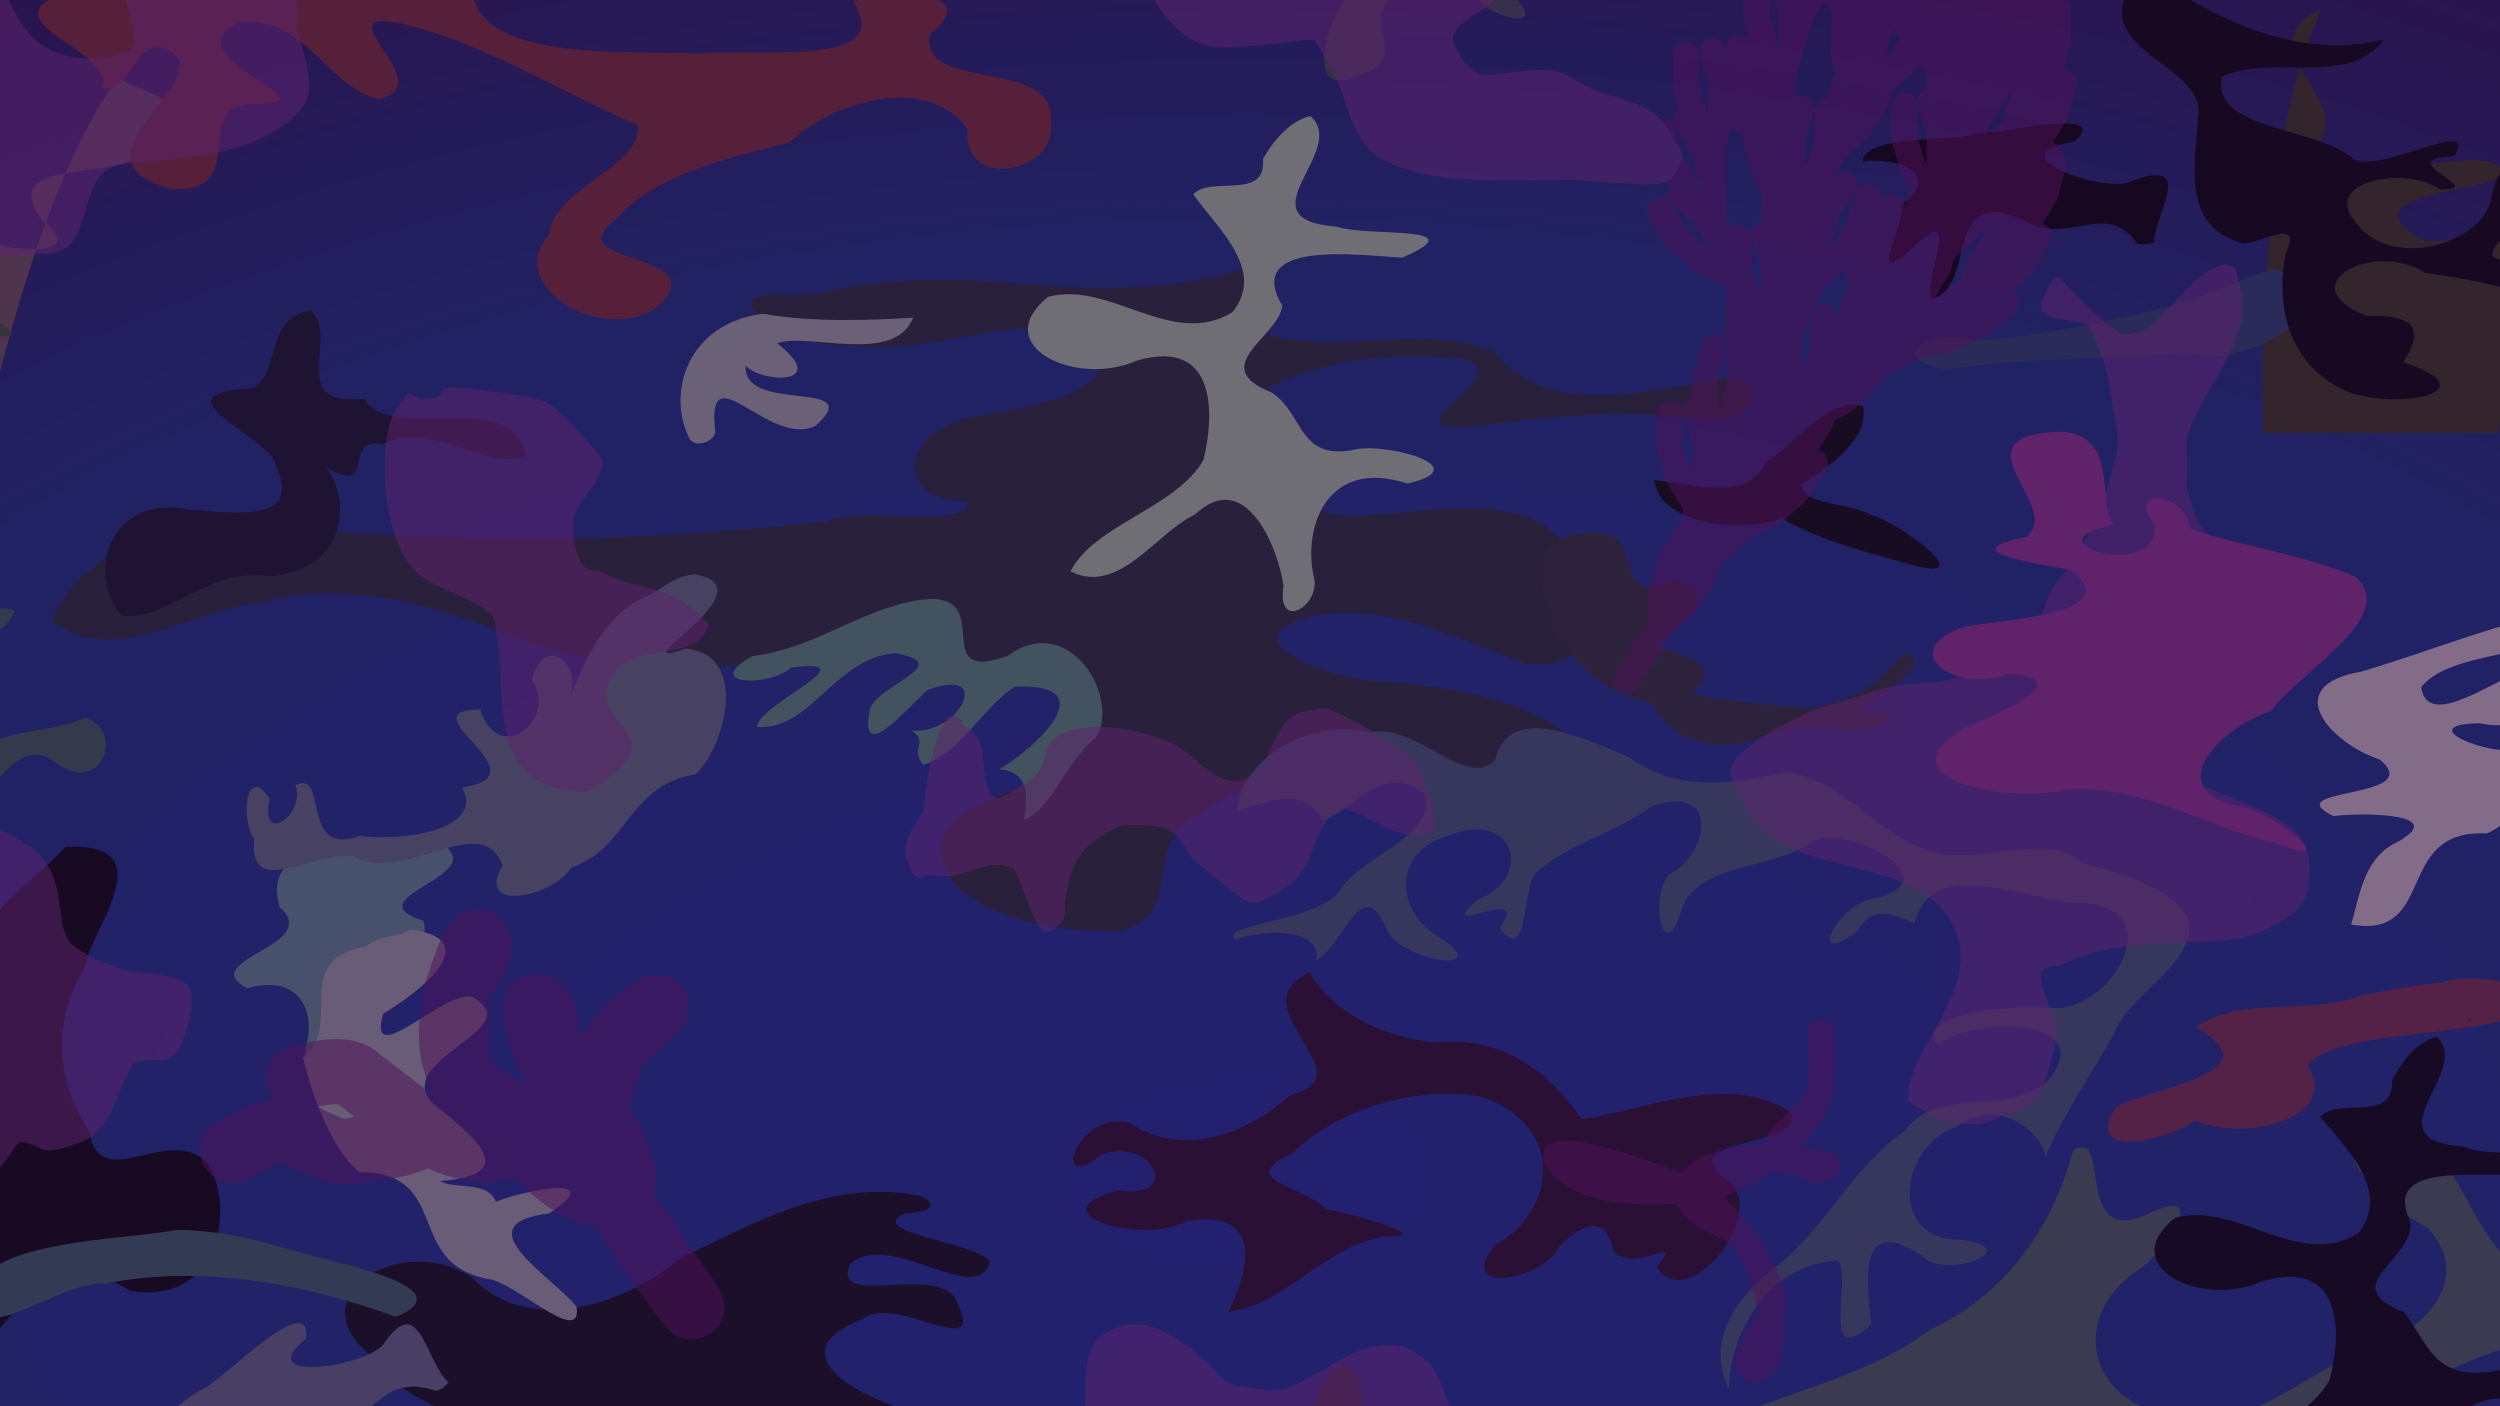 <?xml version="1.0" encoding="UTF-8" standalone="no"?>
<!-- Created with Inkscape (http://www.inkscape.org/) -->

<svg
   inkscape:export-ydpi="192"
   inkscape:export-xdpi="192"
   inkscape:export-filename="C:\All\Batocera\batocera-assets\splash-screens\splash-image-abstract.png"
   sodipodi:docname="camouflage-backdrop.svg"
   inkscape:version="1.1.1 (3bf5ae0d25, 2021-09-20)"
   id="svg8"
   version="1.1"
   viewBox="0 0 1920 1080"
   height="1080"
   width="1920"
   xmlns:inkscape="http://www.inkscape.org/namespaces/inkscape"
   xmlns:sodipodi="http://sodipodi.sourceforge.net/DTD/sodipodi-0.dtd"
   xmlns:xlink="http://www.w3.org/1999/xlink"
   xmlns="http://www.w3.org/2000/svg"
   xmlns:svg="http://www.w3.org/2000/svg"
   xmlns:rdf="http://www.w3.org/1999/02/22-rdf-syntax-ns#"
   xmlns:cc="http://creativecommons.org/ns#"
   xmlns:dc="http://purl.org/dc/elements/1.1/">
  <defs
     id="defs2">
    <linearGradient
       inkscape:collect="always"
       id="linearGradient173519">
      <stop
         style="stop-color:#1a3196;stop-opacity:1"
         offset="0"
         id="stop173515" />
      <stop
         style="stop-color:#16327f;stop-opacity:1"
         offset="0.598"
         id="stop174065" />
      <stop
         style="stop-color:#2c0e44;stop-opacity:1"
         offset="1"
         id="stop173517" />
    </linearGradient>
    <inkscape:path-effect
       effect="powerstroke"
       id="path-effect4480"
       is_visible="true"
       lpeversion="1"
       offset_points="0,18.868"
       not_jump="false"
       sort_points="true"
       interpolator_type="CubicBezierJohan"
       interpolator_beta="0.2"
       start_linecap_type="zerowidth"
       linejoin_type="extrp_arc"
       miter_limit="4"
       scale_width="1"
       end_linecap_type="zerowidth" />
    <inkscape:path-effect
       effect="skeletal"
       id="path-effect4245"
       is_visible="true"
       lpeversion="1"
       pattern="M 0,18.868 C 0,8.453 8.453,0 18.868,0 c 10.415,0 18.868,8.453 18.868,18.868 0,10.415 -8.453,18.868 -18.868,18.868 C 8.453,37.736 0,29.283 0,18.868 Z"
       copytype="single_stretched"
       prop_scale="1"
       scale_y_rel="false"
       spacing="0"
       normal_offset="0"
       tang_offset="0"
       prop_units="false"
       vertical_pattern="false"
       hide_knot="false"
       fuse_tolerance="0" />
    <linearGradient
       inkscape:collect="always"
       id="linearGradient1352">
      <stop
         style="stop-color:#3b0756;stop-opacity:1"
         offset="0"
         id="stop1348" />
      <stop
         style="stop-color:#000000;stop-opacity:1"
         offset="0.689"
         id="stop1819" />
      <stop
         style="stop-color:#b40e86;stop-opacity:1"
         offset="1"
         id="stop1350" />
    </linearGradient>
    <linearGradient
       id="linearGradient7163"
       inkscape:swatch="solid">
      <stop
         style="stop-color:#e3117d;stop-opacity:1;"
         offset="0"
         id="stop7161" />
    </linearGradient>
    <rect
       x="514.714"
       y="681.869"
       width="872.54"
       height="172.608"
       id="rect15099" />
    <inkscape:path-effect
       effect="perspective-envelope"
       up_left_point="4.1511297e-05,4.2265428e-05"
       up_right_point="1920,4.2265428e-05"
       down_left_point="-1040.086,1343.114"
       down_right_point="3106.086,1343.114"
       id="path-effect1056"
       is_visible="true"
       lpeversion="1"
       deform_type="perspective"
       horizontal_mirror="false"
       vertical_mirror="false"
       overflow_perspective="false" />
    <inkscape:path-effect
       effect="perspective-envelope"
       up_left_point="0,0"
       up_right_point="1920,0"
       down_left_point="-1040.086,1343.114"
       down_right_point="3106.086,1343.114"
       id="path-effect7093"
       is_visible="true"
       lpeversion="1"
       deform_type="perspective"
       horizontal_mirror="false"
       vertical_mirror="false"
       overflow_perspective="false" />
    <inkscape:path-effect
       effect="perspective-envelope"
       up_left_point="-2.7755576e-17,0"
       up_right_point="1920,0"
       down_left_point="0,1080"
       down_right_point="1920,1080"
       id="path-effect5157"
       is_visible="true"
       lpeversion="1"
       deform_type="perspective"
       horizontal_mirror="false"
       vertical_mirror="false"
       overflow_perspective="false" />
    <inkscape:path-effect
       effect="interpolate"
       id="path-effect6958"
       is_visible="true"
       lpeversion="1"
       trajectory="m -1526.017,304.669 -10.69,-264.581"
       equidistant_spacing="true"
       steps="5" />
    <inkscape:path-effect
       effect="curvestitching"
       id="path-effect6211"
       is_visible="true"
       lpeversion="1"
       count="21"
       startpoint_edge_variation="0;1"
       startpoint_spacing_variation="0;1"
       endpoint_edge_variation="0;1"
       endpoint_spacing_variation="0;1"
       strokepath="M0,0 L1,0"
       prop_scale="1"
       scale_y_rel="false" />
    <inkscape:path-effect
       effect="curvestitching"
       id="path-effect5684"
       is_visible="true"
       lpeversion="1"
       count="135"
       startpoint_edge_variation="0;1"
       startpoint_spacing_variation="0;1"
       endpoint_edge_variation="0;1"
       endpoint_spacing_variation="0;1"
       strokepath="M 0,0 H 1"
       prop_scale="0.2"
       scale_y_rel="false" />
    <inkscape:path-effect
       effect="curvestitching"
       id="path-effect5416"
       is_visible="true"
       lpeversion="1"
       count="121"
       startpoint_edge_variation="0;1"
       startpoint_spacing_variation="0;1"
       endpoint_edge_variation="0;1"
       endpoint_spacing_variation="0;1"
       strokepath="M 0,0 H 1"
       prop_scale="1"
       scale_y_rel="false" />
    <linearGradient
       inkscape:collect="always"
       id="linearGradient40642">
      <stop
         style="stop-color:#f9862a;stop-opacity:1"
         offset="0"
         id="stop40638" />
      <stop
         style="stop-color:#faae71;stop-opacity:1"
         offset="1"
         id="stop40640" />
    </linearGradient>
    <linearGradient
       inkscape:collect="always"
       id="linearGradient899">
      <stop
         style="stop-color:#fdb635;stop-opacity:1"
         offset="0"
         id="stop895" />
      <stop
         style="stop-color:#ed1556;stop-opacity:1"
         offset="0.577"
         id="stop2169" />
      <stop
         style="stop-color:#e3117d;stop-opacity:1"
         offset="1"
         id="stop897" />
    </linearGradient>
    <linearGradient
       inkscape:collect="always"
       id="linearGradient12970">
      <stop
         style="stop-color:#6873c6;stop-opacity:1;"
         offset="0"
         id="stop12966" />
      <stop
         style="stop-color:#6873c6;stop-opacity:0;"
         offset="1"
         id="stop12968" />
    </linearGradient>
    <radialGradient
       inkscape:collect="always"
       xlink:href="#linearGradient12970"
       id="radialGradient921"
       cx="960"
       cy="944.938"
       fx="960"
       fy="944.938"
       r="978.68"
       gradientTransform="matrix(1,0,0,0.236,0,803.425)"
       gradientUnits="userSpaceOnUse" />
    <radialGradient
       inkscape:collect="always"
       xlink:href="#linearGradient12970"
       id="radialGradient929"
       cx="960"
       cy="944.938"
       fx="960"
       fy="944.938"
       r="978.68"
       gradientTransform="matrix(1,0,0,0.236,0,803.425)"
       gradientUnits="userSpaceOnUse" />
    <radialGradient
       inkscape:collect="always"
       xlink:href="#linearGradient12970"
       id="radialGradient937"
       cx="960"
       cy="944.938"
       fx="960"
       fy="944.938"
       r="978.68"
       gradientTransform="matrix(1,0,0,0.236,0,803.425)"
       gradientUnits="userSpaceOnUse" />
    <radialGradient
       inkscape:collect="always"
       xlink:href="#linearGradient12970"
       id="radialGradient945"
       cx="960"
       cy="944.938"
       fx="960"
       fy="944.938"
       r="978.68"
       gradientTransform="matrix(1,0,0,0.236,0,803.425)"
       gradientUnits="userSpaceOnUse" />
    <radialGradient
       inkscape:collect="always"
       xlink:href="#linearGradient12970"
       id="radialGradient953"
       cx="960"
       cy="944.938"
       fx="960"
       fy="944.938"
       r="978.68"
       gradientTransform="matrix(1,0,0,0.236,0,803.425)"
       gradientUnits="userSpaceOnUse" />
    <radialGradient
       inkscape:collect="always"
       xlink:href="#linearGradient12970"
       id="radialGradient961"
       cx="960"
       cy="944.938"
       fx="960"
       fy="944.938"
       r="978.68"
       gradientTransform="matrix(1,0,0,0.236,0,803.425)"
       gradientUnits="userSpaceOnUse" />
    <radialGradient
       inkscape:collect="always"
       xlink:href="#linearGradient12970"
       id="radialGradient969"
       cx="960"
       cy="944.938"
       fx="960"
       fy="944.938"
       r="978.68"
       gradientTransform="matrix(1,0,0,0.236,0,803.425)"
       gradientUnits="userSpaceOnUse" />
    <radialGradient
       inkscape:collect="always"
       xlink:href="#linearGradient12970"
       id="radialGradient977"
       cx="960"
       cy="944.938"
       fx="960"
       fy="944.938"
       r="978.68"
       gradientTransform="matrix(1,0,0,0.236,0,803.425)"
       gradientUnits="userSpaceOnUse" />
    <radialGradient
       inkscape:collect="always"
       xlink:href="#linearGradient12970"
       id="radialGradient985"
       cx="960"
       cy="944.938"
       fx="960"
       fy="944.938"
       r="978.68"
       gradientTransform="matrix(1,0,0,0.236,0,803.425)"
       gradientUnits="userSpaceOnUse" />
    <radialGradient
       inkscape:collect="always"
       xlink:href="#linearGradient12970"
       id="radialGradient993"
       cx="960"
       cy="944.938"
       fx="960"
       fy="944.938"
       r="978.68"
       gradientTransform="matrix(1,0,0,0.236,0,803.425)"
       gradientUnits="userSpaceOnUse" />
    <radialGradient
       inkscape:collect="always"
       xlink:href="#linearGradient12970"
       id="radialGradient1001"
       cx="960"
       cy="944.938"
       fx="960"
       fy="944.938"
       r="978.68"
       gradientTransform="matrix(1,0,0,0.236,0,803.425)"
       gradientUnits="userSpaceOnUse" />
    <radialGradient
       inkscape:collect="always"
       xlink:href="#linearGradient12970"
       id="radialGradient1009"
       cx="960"
       cy="944.938"
       fx="960"
       fy="944.938"
       r="978.68"
       gradientTransform="matrix(1,0,0,0.236,0,803.425)"
       gradientUnits="userSpaceOnUse" />
    <radialGradient
       inkscape:collect="always"
       xlink:href="#linearGradient12970"
       id="radialGradient1017"
       cx="960"
       cy="944.938"
       fx="960"
       fy="944.938"
       r="978.68"
       gradientTransform="matrix(1,0,0,0.236,0,803.425)"
       gradientUnits="userSpaceOnUse" />
    <radialGradient
       inkscape:collect="always"
       xlink:href="#linearGradient12970"
       id="radialGradient1025"
       cx="960"
       cy="944.938"
       fx="960"
       fy="944.938"
       r="978.68"
       gradientTransform="matrix(1,0,0,0.236,0,803.425)"
       gradientUnits="userSpaceOnUse" />
    <radialGradient
       inkscape:collect="always"
       xlink:href="#linearGradient12970"
       id="radialGradient1033"
       cx="960"
       cy="944.938"
       fx="960"
       fy="944.938"
       r="978.68"
       gradientTransform="matrix(1,0,0,0.236,0,803.425)"
       gradientUnits="userSpaceOnUse" />
    <radialGradient
       inkscape:collect="always"
       xlink:href="#linearGradient12970"
       id="radialGradient1041"
       cx="960"
       cy="944.938"
       fx="960"
       fy="944.938"
       r="978.68"
       gradientTransform="matrix(1,0,0,0.236,0,803.425)"
       gradientUnits="userSpaceOnUse" />
    <radialGradient
       inkscape:collect="always"
       xlink:href="#linearGradient12970"
       id="radialGradient1049"
       cx="960"
       cy="944.938"
       fx="960"
       fy="944.938"
       r="978.68"
       gradientTransform="matrix(1,0,0,0.236,0,803.425)"
       gradientUnits="userSpaceOnUse" />
    <radialGradient
       inkscape:collect="always"
       xlink:href="#linearGradient12970"
       id="radialGradient1057"
       cx="960"
       cy="944.938"
       fx="960"
       fy="944.938"
       r="978.68"
       gradientTransform="matrix(1,0,0,0.236,0,803.425)"
       gradientUnits="userSpaceOnUse" />
    <radialGradient
       inkscape:collect="always"
       xlink:href="#linearGradient12970"
       id="radialGradient1065"
       cx="960"
       cy="944.938"
       fx="960"
       fy="944.938"
       r="978.68"
       gradientTransform="matrix(1,0,0,0.236,0,803.425)"
       gradientUnits="userSpaceOnUse" />
    <radialGradient
       inkscape:collect="always"
       xlink:href="#linearGradient12970"
       id="radialGradient1073"
       cx="960"
       cy="944.938"
       fx="960"
       fy="944.938"
       r="978.68"
       gradientTransform="matrix(1,0,0,0.236,0,803.425)"
       gradientUnits="userSpaceOnUse" />
    <radialGradient
       inkscape:collect="always"
       xlink:href="#linearGradient12970"
       id="radialGradient1081"
       cx="960"
       cy="944.938"
       fx="960"
       fy="944.938"
       r="978.68"
       gradientTransform="matrix(1,0,0,0.236,0,803.425)"
       gradientUnits="userSpaceOnUse" />
    <linearGradient
       inkscape:collect="always"
       id="linearGradient9463">
      <stop
         style="stop-color:#ffffff;stop-opacity:1"
         offset="0"
         id="stop9459" />
      <stop
         style="stop-color:#ffffff;stop-opacity:0"
         offset="1"
         id="stop9461" />
    </linearGradient>
    <mask
       maskUnits="userSpaceOnUse"
       id="mask1300">
      <ellipse
         style="display:inline;fill:url(#radialGradient1304);fill-opacity:1;stroke:none;stroke-width:3.2;stroke-linecap:round;stroke-linejoin:round;stroke-miterlimit:4;stroke-dasharray:none;stroke-opacity:1"
         id="ellipse1302"
         cx="959.44"
         cy="1080"
         rx="1526.499"
         ry="1032.406" />
    </mask>
    <radialGradient
       inkscape:collect="always"
       xlink:href="#linearGradient9463"
       id="radialGradient1304"
       gradientUnits="userSpaceOnUse"
       gradientTransform="matrix(0.902,0,0,0.605,93.967,426.838)"
       cx="959.44"
       cy="1080"
       fx="959.44"
       fy="1080"
       r="1528.099" />
    <pattern
       patternUnits="userSpaceOnUse"
       width="854.509"
       height="6.746"
       patternTransform="translate(532.746,254.049)"
       id="pattern1234">
      <rect
         style="opacity:0.5;fill:#eeeb4e;stroke-width:4;stroke-linecap:round;stroke-linejoin:round;paint-order:stroke fill markers"
         id="rect954"
         width="854.509"
         height="6.746"
         x="0"
         y="0" />
    </pattern>
    <clipPath
       clipPathUnits="userSpaceOnUse"
       id="clipPath7276">
      <path
         style="fill:url(#linearGradient1104);fill-opacity:1;stroke:url(#linearGradient1106);stroke-width:3.48;stroke-linecap:butt;stroke-linejoin:miter;stroke-miterlimit:4;stroke-dasharray:none;stroke-opacity:1"
         d="M 604.058,231.475 H 1315.942 L 960,846.79 Z"
         id="use7278"
         sodipodi:nodetypes="cccc" />
    </clipPath>
    <rect
       x="514.714"
       y="681.869"
       width="872.54"
       height="172.608"
       id="rect15099-2" />
    <filter
       style="color-interpolation-filters:sRGB;"
       inkscape:label="Drop Shadow"
       id="filter24014"
       x="0"
       y="0"
       width="1.006"
       height="1.07">
      <feFlood
         flood-opacity="1"
         flood-color="rgb(0,0,0)"
         result="flood"
         id="feFlood24004" />
      <feComposite
         in="flood"
         in2="SourceGraphic"
         operator="in"
         result="composite1"
         id="feComposite24006" />
      <feGaussianBlur
         in="composite1"
         stdDeviation="0"
         result="blur"
         id="feGaussianBlur24008" />
      <feOffset
         dx="4"
         dy="7"
         result="offset"
         id="feOffset24010" />
      <feComposite
         in="SourceGraphic"
         in2="offset"
         operator="over"
         result="composite2"
         id="feComposite24012" />
    </filter>
    <filter
       style="color-interpolation-filters:sRGB;"
       inkscape:label="Drop Shadow"
       id="filter24939"
       x="0"
       y="0"
       width="1.02"
       height="1.029">
      <feFlood
         flood-opacity="1"
         flood-color="rgb(0,0,0)"
         result="flood"
         id="feFlood24929" />
      <feComposite
         in="flood"
         in2="SourceGraphic"
         operator="in"
         result="composite1"
         id="feComposite24931" />
      <feGaussianBlur
         in="composite1"
         stdDeviation="0"
         result="blur"
         id="feGaussianBlur24933" />
      <feOffset
         dx="7"
         dy="13"
         result="offset"
         id="feOffset24935" />
      <feComposite
         in="SourceGraphic"
         in2="offset"
         operator="over"
         result="composite2"
         id="feComposite24937" />
    </filter>
    <mask
       maskUnits="userSpaceOnUse"
       id="mask26108">
      <ellipse
         style="display:inline;fill:url(#radialGradient26112);fill-opacity:1;stroke:none;stroke-width:3.2;stroke-linecap:round;stroke-linejoin:round;stroke-miterlimit:4;stroke-dasharray:none;stroke-opacity:1"
         id="ellipse26110"
         cx="959.44"
         cy="755.785"
         ry="685.436"
         rx="1013.475" />
    </mask>
    <radialGradient
       inkscape:collect="always"
       xlink:href="#linearGradient9463"
       id="radialGradient26112"
       gradientUnits="userSpaceOnUse"
       gradientTransform="matrix(0.666,0,0,0.447,320.321,273.45)"
       cx="959.44"
       cy="1080"
       fx="959.44"
       fy="1080"
       r="1528.099" />
    <filter
       style="color-interpolation-filters:sRGB;"
       inkscape:label="Blur"
       id="filter1696"
       x="-2.2507884e-05"
       y="-9.4512864e-05"
       width="1"
       height="1">
      <feGaussianBlur
         stdDeviation="0.1"
         result="blur"
         id="feGaussianBlur1694" />
    </filter>
    <mask
       maskUnits="userSpaceOnUse"
       id="mask5127">
      <ellipse
         style="display:inline;fill:url(#radialGradient5131);fill-opacity:1;stroke:none;stroke-width:3.2;stroke-linecap:round;stroke-linejoin:round;stroke-miterlimit:4;stroke-dasharray:none;stroke-opacity:1"
         id="ellipse5129"
         cx="959.44"
         cy="790.785"
         ry="557.983"
         rx="956.737" />
    </mask>
    <radialGradient
       inkscape:collect="always"
       xlink:href="#linearGradient9463"
       id="radialGradient5131"
       gradientUnits="userSpaceOnUse"
       gradientTransform="matrix(0.625,0,0,0.364,359.71,398.137)"
       cx="959.44"
       cy="1080"
       fx="959.44"
       fy="1080"
       r="1528.099" />
    <mask
       maskUnits="userSpaceOnUse"
       id="mask5133-5">
      <ellipse
         style="display:inline;fill:url(#radialGradient5137-9);fill-opacity:1;stroke:none;stroke-width:3.2;stroke-linecap:round;stroke-linejoin:round;stroke-miterlimit:4;stroke-dasharray:none;stroke-opacity:1"
         id="ellipse5135-6"
         cx="963.44"
         cy="790.785"
         ry="557.983"
         rx="956.737" />
    </mask>
    <radialGradient
       inkscape:collect="always"
       xlink:href="#linearGradient9463"
       id="radialGradient5137-9"
       gradientUnits="userSpaceOnUse"
       gradientTransform="matrix(0.625,0,0,0.364,363.71,398.137)"
       cx="959.44"
       cy="1080"
       fx="959.44"
       fy="1080"
       r="1528.099" />
    <filter
       style="color-interpolation-filters:sRGB;"
       inkscape:label="Blur"
       id="filter5393"
       x="-0.001"
       y="-0.005"
       width="1.002"
       height="1.009">
      <feGaussianBlur
         stdDeviation="5 5"
         result="blur"
         id="feGaussianBlur5391" />
    </filter>
    <mask
       maskUnits="userSpaceOnUse"
       id="mask5454">
      <ellipse
         style="display:inline;fill:url(#radialGradient5458);fill-opacity:1;stroke:none;stroke-width:3.2;stroke-linecap:round;stroke-linejoin:round;stroke-miterlimit:4;stroke-dasharray:none;stroke-opacity:1"
         id="ellipse5456"
         cx="963.44"
         cy="790.785"
         ry="741.935"
         rx="1267.155" />
    </mask>
    <radialGradient
       inkscape:collect="always"
       xlink:href="#linearGradient9463"
       id="radialGradient5458"
       gradientUnits="userSpaceOnUse"
       gradientTransform="matrix(0.828,0,0,0.483,169.125,268.692)"
       cx="959.44"
       cy="1080"
       fx="959.44"
       fy="1080"
       r="1528.099" />
    <mask
       maskUnits="userSpaceOnUse"
       id="mask5460">
      <ellipse
         style="display:inline;fill:url(#radialGradient5464);fill-opacity:1;stroke:none;stroke-width:3.2;stroke-linecap:round;stroke-linejoin:round;stroke-miterlimit:4;stroke-dasharray:none;stroke-opacity:1"
         id="ellipse5462"
         cx="963.44"
         cy="790.785"
         ry="557.983"
         rx="956.737" />
    </mask>
    <radialGradient
       inkscape:collect="always"
       xlink:href="#linearGradient9463"
       id="radialGradient5464"
       gradientUnits="userSpaceOnUse"
       gradientTransform="matrix(0.625,0,0,0.364,363.71,398.137)"
       cx="959.44"
       cy="1080"
       fx="959.44"
       fy="1080"
       r="1528.099" />
    <radialGradient
       inkscape:collect="always"
       xlink:href="#linearGradient1352"
       id="radialGradient1354"
       cx="960"
       cy="1084.743"
       fx="960"
       fy="1084.743"
       r="961.5"
       gradientTransform="matrix(1.97,0,0,1.109,-931.237,-356.723)"
       gradientUnits="userSpaceOnUse" />
    <radialGradient
       inkscape:collect="always"
       xlink:href="#linearGradient173519"
       id="radialGradient173521"
       cx="960"
       cy="1085.404"
       fx="960"
       fy="1085.404"
       r="960"
       gradientTransform="matrix(2.213,0,0,1.245,-1164.387,-448.585)"
       gradientUnits="userSpaceOnUse" />
    <filter
       inkscape:collect="always"
       style="color-interpolation-filters:sRGB"
       id="filter175327"
       x="-0.046"
       y="-0.061"
       width="1.093"
       height="1.121">
      <feGaussianBlur
         inkscape:collect="always"
         stdDeviation="43.791"
         id="feGaussianBlur175329" />
    </filter>
    <filter
       inkscape:collect="always"
       style="color-interpolation-filters:sRGB"
       id="filter175331"
       x="-0.031"
       y="-0.052"
       width="1.061"
       height="1.096">
      <feGaussianBlur
         inkscape:collect="always"
         stdDeviation="24.672"
         id="feGaussianBlur175333" />
    </filter>
    <linearGradient
       inkscape:collect="always"
       xlink:href="#linearGradient899"
       id="linearGradient1104"
       gradientUnits="userSpaceOnUse"
       gradientTransform="matrix(1.16,0,0,1.16,496.147,-6.284)"
       x1="399.873"
       y1="206.83"
       x2="399.873"
       y2="736.111" />
    <linearGradient
       inkscape:collect="always"
       xlink:href="#linearGradient40642"
       id="linearGradient1106"
       gradientUnits="userSpaceOnUse"
       gradientTransform="matrix(1.16,0,0,1.16,496.147,-6.284)"
       x1="369.348"
       y1="206.742"
       x2="369.348"
       y2="735.17" />
  </defs>
  <sodipodi:namedview
     id="base"
     pagecolor="#c6c6c6"
     bordercolor="#666666"
     borderopacity="1.0"
     inkscape:pageopacity="0"
     inkscape:pageshadow="2"
     inkscape:zoom="0.35"
     inkscape:cx="400"
     inkscape:cy="560"
     inkscape:document-units="px"
     inkscape:current-layer="layer12"
     showgrid="false"
     units="px"
     inkscape:pagecheckerboard="true"
     objecttolerance="16"
     guidetolerance="16"
     inkscape:snap-page="true"
     inkscape:snap-bbox="true"
     inkscape:snap-bbox-edge-midpoints="false"
     inkscape:bbox-nodes="true" />
  <g
     inkscape:groupmode="layer"
     id="layer12"
     inkscape:label="Starry wireframe Background"
     style="display:inline">
    <g
       inkscape:groupmode="layer"
       id="layer9"
       inkscape:label="The void"
       style="display:inline">
      <rect
         style="opacity:1;fill:url(#radialGradient1354);fill-opacity:1;stroke:#6873c6;stroke-width:3;stroke-linecap:round;stroke-linejoin:round;paint-order:stroke fill markers"
         id="rect4506"
         width="1920"
         height="1080"
         x="0"
         y="0" />
    </g>
    <g
       inkscape:groupmode="layer"
       id="layer17"
       inkscape:label="Camouflage 1">
      <rect
         style="opacity:1;fill:#2c0e44;fill-opacity:1;stroke:none;stroke-width:20;stroke-linecap:round;stroke-linejoin:round;stroke-miterlimit:4;stroke-dasharray:none;stroke-opacity:1;paint-order:stroke fill markers"
         id="rect175458"
         width="1920"
         height="1080"
         x="0"
         y="0" />
    </g>
    <g
       inkscape:groupmode="layer"
       id="layer10"
       inkscape:label="Camouflage"
       style="display:inline;opacity:0.534;mix-blend-mode:normal;filter:url(#filter175327)">
      <path
         id="rect172919"
         style="opacity:1;fill:url(#radialGradient173521);stroke-width:20;stroke-linecap:round;stroke-linejoin:round;paint-order:stroke fill markers"
         d="M -174.265,-98.024 H 2094.265 V 1178.024 H -174.265 Z" />
      <rect
         style="opacity:1;fill:none;fill-opacity:1;stroke:none;stroke-width:3;stroke-linecap:round;stroke-linejoin:round;paint-order:stroke fill markers"
         id="rect5198"
         width="1920"
         height="1080"
         x="0"
         y="0" />
      <g
         id="g167599"
         transform="matrix(5.303,0,0,4.08,-471.996,-1101.662)"
         style="stroke-width:0.215">
        <g
           style="fill:#b2daa7;fill-opacity:1;stroke-width:0.046"
           id="g167507"
           transform="matrix(0.5,0,0,0.5,161.785,352.005)">
          <path
             style="fill:#88516f;stroke-width:0.215"
             d="m -74.218,518.06 c -23.314,8.785 -50.098,-1.932 -71.774,3.746 -11.08,21.532 0.529,47.809 -3.828,71.294 -1.409,18.517 -5.812,50.8 22.501,41.813 29.758,-0.353 59.722,1.533 89.344,-1.424 13.964,1.093 30.245,-19.318 7.745,-20.544 -27.859,-1.226 -24.272,-40.706 3.421,-38.869 23.048,-1.315 46.213,-5.469 65.441,-18.861 C 54.406,535.664 16.639,537.46 5.606,542.32 c -20.487,-0.133 -35.605,10.214 -49.686,23.56 -15.251,-2.394 -29.842,-14.946 -47.925,-8.995 -21.447,1.125 -3.919,-23.631 10.375,-16.502 14.074,-5.728 43.736,13.236 46.648,-7.497 -6.462,-11.629 -26.521,-14.39 -39.236,-14.826 z"
             id="path167491" />
          <path
             style="fill:#6b5454;stroke-width:0.215"
             d="m -150,-1 c 0,-133.446 0,-102.893 0,-72.34 9.383,4.357 30.614,6.509 16.061,-8.521 -12.645,-25.588 26.101,-10.895 33.968,-28.951 19.643,-21.968 -25.586,-17.667 -21.489,-40.608 4.337,-23.858 35.681,-5.625 52.203,-10.778 8.393,-0.179 28.305,-3.789 9.016,-2.844 C -90.159,-164.916 -120.08,-165.046 -150,-1 Z"
             id="path167497" />
          <path
             style="display:inline;overflow:visible;visibility:visible;fill:#274441;fill-opacity:1;fill-rule:evenodd;stroke:none;stroke-width:0.43;stroke-linecap:round;stroke-linejoin:round;stroke-miterlimit:4;stroke-dasharray:none;stroke-dashoffset:0;stroke-opacity:1;marker:none;marker-start:none;marker-mid:none;marker-end:none;enable-background:accumulate"
             d="m 473.656,509.156 c -21.422,-4.879 -32.269,42.814 -4.86,29.746 21.292,-9.986 1.021,32.662 24.563,21.995 10.665,6.52 45.103,-2.239 23.694,15.012 -13.819,6.611 -8.597,17.938 -2.557,26.62 -4.264,13.682 -13.479,39.224 11.529,32.471 24.658,0 49.316,0 73.975,0 0,-36.823 0,-73.646 0,-110.469 -16.39,16.073 -44.45,9.381 -63.445,12.573 -12.35,-4.934 -5.163,-20.466 -5.057,-24.008 -20.757,-1.205 -38.799,10.922 -57.842,-3.94 z"
             id="path167499" />
          <path
             style="fill:#3b3818;stroke-width:0.215"
             d="m 510,-1 c -2.235,-148.145 27.198,-168.76 11.773,-155.735 -12.243,14.935 13.163,30.255 4.397,45.99 9.589,24.404 48.771,-4.095 53.99,12.789 -9.968,6.989 -46.762,7.103 -23.725,24.791 13.795,-0.386 30.973,0.524 42.367,-3.648 4.405,-19.074 -1.548,-39.295 1.217,-58.88 3.606,-17.361 -0.467,-36.268 -21.904,134.693 -22.705,0 -45.41,0 -68.115,0 z"
             id="path167501" />
          <path
             style="fill:#32562d;stroke-width:0.215"
             d="m 297.218,609.281 c -23.758,6.879 -52.119,-1.675 -72.485,15.578 -11.618,17.517 24.398,11.54 33.36,6.446 18.911,-11.203 40.661,-15.093 62.383,-13.594 14.764,-0.923 17.035,-7.467 1.088,-6.287 -8.128,-0.515 -16.303,-0.758 -24.346,-2.143 z"
             id="path167503" />
          <path
             style="fill:#030604;stroke-width:0.215"
             d="m -126.656,154.81 c -10.995,16.17 -31.536,29.219 -23.344,51.817 0,46.124 0,92.248 0,138.373 7.348,-16.4 22.648,-39.819 42.012,-23.069 25.683,5.914 30.879,-30.747 22.635,-47.861 -11.168,-15.53 -31.251,12.144 -34.259,-11.767 -9.833,-20.073 -10.87,-41.469 -1.42,-61.847 1.45,-14.335 23.858,-47.458 -5.624,-45.646 z M -150,385 c 0,25.083 0,50.166 0,75 14.772,-16.564 10.129,-40.191 16.028,-59.975 2.269,-9.84 -6.531,-17.729 -16.028,-15.025 z"
             id="path167505" />
        </g>
        <g
           style="fill:#819b6e;fill-opacity:1;stroke-width:0.046"
           id="g167537"
           transform="matrix(0.5,0,0,0.5,161.785,352.005)">
          <path
             style="fill:#5d8a8e;stroke-width:0.215"
             d="m -19.092,152.663 c 18.756,12.491 -25.403,21.157 -3.813,29.994 4.362,20.735 -33.052,18.902 -21.606,42.348 4.557,13.052 -15.658,23.525 -12.398,4.871 2.801,-12.653 -1.691,-27.55 -17.019,-21.758 -15.495,-10.778 22.233,-15.977 9.36,-30.568 -6.078,-27.136 25.309,-23.64 42.051,-22.92 z"
             id="path167509" />
          <path
             style="fill:#261126;stroke-width:0.215"
             d="m 233.782,202.069 c -21.617,13.146 17.581,38.976 -5.579,46.105 -12.119,14.41 -30.691,24.091 -46.699,10.548 -15.198,-5.047 -23.353,28.075 -7.899,11.936 13.941,-7.127 24.025,17.019 4.542,13.537 -25.289,9.222 9.17,20.72 20.024,11.396 24.033,-4.851 16.739,21.601 12.149,34.179 15.751,-1.816 27.147,-24.263 45.439,-28.39 16.753,0.74 -14.068,-9.928 -17.101,-9.984 -6.95,-9.428 -26.768,-10.866 -9.859,-21.255 12.758,-16.167 35.16,-25.749 54.871,-21.204 23.34,10.283 22.666,41.823 3.651,56.164 -11.57,18.996 14.296,12.765 18.818,0.229 7.13,-9.55 13.852,-11.563 15.693,1.823 6.642,8.745 21.308,-7.914 12.386,5.911 9.346,17.799 31.382,-18.679 21.714,-31.647 -20.105,-17.73 21.108,-12.232 17.215,-26.659 -17.933,-15.45 -43.257,-0.381 -60.524,2.567 -9.412,-17.285 -22.189,-31.52 -43.136,-28.891 -16.167,-2.584 -29.455,-12.058 -35.705,-26.365 z"
             id="path167511" />
          <path
             style="fill:#7a2f32;stroke-width:0.215"
             d="m -130,-165 c -16.497,10.579 18.071,20.44 13.846,34.156 9.317,3.106 10.535,-26.524 22.739,-10.857 1.387,16.088 -30.884,38.492 -2.798,48.846 24.807,2.08 4.212,-33.843 25.666,-31.843 22.306,-1.216 -26.385,-17.323 -5.83,-30.832 19.484,-2.794 24.967,23.919 40.571,28.877 18.89,-5.265 -19.412,-36.948 8.743,-27.772 24.173,8.418 44.12,25.235 66.239,37.531 1.652,15.583 -24.143,23.212 -25.641,41.217 -13.913,20.418 17.936,42.981 32.439,25.929 14.65,-20.068 -31.427,-14.12 -12.793,-32.148 12.098,-17.219 31.468,-22.036 50.073,-28.627 12.019,-14.815 39.79,-26.509 51.487,-4.709 -1.769,23.703 27.134,16.22 24.053,-3.942 1.082,-23.086 -39.207,-10.122 -34.817,-32.193 18.42,-19.232 -21.303,-14.753 -22.37,-11.647 13.18,25.093 -30.364,17.131 -44.24,19.174 -20.703,-0.951 -59.588,2.666 -65.569,-19.86 18.784,-3.231 -13.586,-0.2 -20.235,-1.3 -33.854,0 -67.708,0 -101.563,0 z"
             id="path167513" />
          <path
             style="fill:#262f34;fill-opacity:1;stroke-width:0.215"
             d="m 80.18,-53.14 c -23.28,0.478 8.958,21.798 19.098,18.96 23.417,5.149 45.969,-11.768 69.257,-4.67 17.515,24.167 -20.165,28.467 -35.139,32.511 -17.365,6.93 -20.507,30.168 1.196,31.335 0.454,10.779 -29.728,1.145 -40.915,7.38 -55.374,7.927 -112.046,9.166 -167.359,0.49 -23.88,-1.035 -49.978,12.729 -56.798,36.773 16.94,18.735 41.815,-4.892 61.418,-6.942 25.503,-8.901 51.444,2.108 73.885,13.903 19.67,8.649 41.764,13.998 63.2,9.659 21.525,4.225 38.919,-29.218 59.393,-13.559 -4.115,30.934 50.46,-1.073 44.367,34.119 -1.365,27.273 -39.742,23.585 -44.897,47.24 -0.322,25.71 31.764,33.016 51.974,32.621 20.126,-6.698 4.722,-34.51 24.206,-44.76 12.684,-11.622 27.939,-21.72 44.588,-26.183 22.258,-2.058 36.393,27.753 59.309,18.293 11.823,2.837 22.123,-1.71 9.134,-11.41 -12.417,-21.707 -36.682,-27.078 -59.031,-29.892 -13.346,0.928 -50.06,-15.32 -22.593,-24.659 22.495,-5.731 42.705,9.16 62.062,17.805 25.295,3.018 14.146,-28.171 12.153,-42.107 -9.525,-23.123 -36.929,-15.15 -56.128,-14.184 -10.253,3.258 -29.148,-4.466 -12.122,-12.414 7.031,-20.183 -38.916,-11.02 -24.458,-30.865 16.991,-14.288 41.304,-18.524 62.759,-14.995 16.269,6.676 -24.896,27.093 1.986,25.452 22.659,-4.262 45.852,-6.945 68.581,-2.642 13.695,1.313 20.423,-17.613 2.122,-15.18 -22.314,5.192 -49.652,13.75 -63.981,-10.394 -20.691,-11.123 -45.494,1.482 -66.84,-6.859 -17.02,-7.308 10.259,-31.039 -12.512,-22.061 -19.919,6.29 -40.672,5.272 -61.114,2.888 -18.435,-2.069 -37.311,-1.732 -55.105,3.891 -3.855,0.629 -7.803,0.995 -11.696,0.456 z"
             id="path167515" />
          <path
             style="fill:#2a436b;fill-opacity:1;stroke-width:0.215"
             d="m 512.876,-62.711 c 27.803,8.973 -6.277,38.883 -24.335,31.604 -23.59,2.384 -48.163,1.746 -70.681,6.249 -18.536,-4.734 -2.779,-16.424 8.426,-10.786 21.258,-1.972 42.206,-8.172 62.337,-14.975 8.182,-3.834 15.803,-8.823 24.253,-12.092 z"
             id="path167517" />
          <path
             style="fill:#8c3387;stroke-width:0.215"
             d="m 451.001,-1.461 c 17.725,0.621 10.652,28.024 15.65,35.106 -26.44,6.815 13.795,21.37 11.795,0.059 -8.816,-15.218 9.63,-12.033 10.203,1.157 13.26,6.583 32.584,9.45 48.022,18.309 12.982,14.959 -16.488,36.06 -24.493,50.589 -15.281,6.496 -33.088,30.908 -7.135,36.353 8.117,2.538 29.542,23.948 8.357,13.284 -20.304,-6.207 -38.329,-22.051 -60.231,-20.192 -16.407,5.406 -55.035,-3.533 -29.784,-23.094 7.561,-4.35 34.775,-18.33 12.698,-20.382 -15.957,7.853 -32.757,-9.175 -12.533,-17.774 10.756,-2.782 47.316,-4.453 30.763,-21.382 -8.529,-2.106 -35.813,-6.747 -12.972,-12.417 11.22,-11.503 -22.092,-38.057 9.66,-39.616 z"
             id="path167519" />
          <path
             style="fill:#0c0f13;stroke-width:0.215"
             d="m 120.75,286.171 c -25.722,-6.676 -48.981,11.009 -69.544,23.776 -15.406,17 -43.581,29.475 -60.033,7.015 -20.314,-17.406 -49.994,6.675 -30.28,28.178 10.753,21.629 35.412,26.182 52.323,41.018 15.853,11.353 35.313,-1.698 52.688,5.544 26.642,5.663 43.183,31.317 48.228,56.513 2.46,22.332 20.742,21.495 35.914,12.003 15.338,1.392 26.693,16.128 42.148,20.188 14.406,5.672 32.877,11.24 46.943,2.714 13.82,-15.977 -41.044,-27.28 -10.259,-27.136 21.904,-0.209 43.546,5.856 65.48,3.649 16.102,-22.108 -17.605,-43.857 -37.263,-30.83 -21.978,7.416 -47.361,7.047 -65.194,-9.229 -17.661,-4.935 -34.288,-25.024 -11.701,-34.442 -4.47,-27.253 -35.358,-8.374 -52.362,-14.833 -17.244,-3.08 -52.416,-23.286 -23.447,-37.74 9.19,-9.578 35.675,16.452 27.457,-5.677 -4.086,-16.479 -37.229,2.559 -31.143,-15.027 11.753,-13.251 36.911,16.955 40.463,-0.915 -4.586,-7.631 -36.666,-10.81 -24.583,-18.18 4.417,0.062 11.675,-2.328 4.165,-6.589 z"
             id="path167521" />
          <path
             style="fill:#773249;stroke-width:0.215"
             d="m 562.095,205.85 c 11.689,-5.326 43.158,4.92 17.953,14.14 -17.416,6.286 -49.014,4.843 -57.265,16.95 10.022,20.164 -18.598,29.179 -32.438,20.873 -8.498,7.678 -33.025,15.254 -22.908,-5.223 12.027,-7.57 45.999,-13.013 23.123,-29.706 12.425,-12.179 32.577,-4.298 47.541,-11.997 7.903,-2.083 15.87,-4.03 23.994,-5.037 z"
             id="path167523" />
          <path
             style="fill:#090c07;stroke-width:0.215"
             d="m 473.938,414.663 c 27.072,7.262 -28.887,29.551 -4.155,22.119 12.148,2.908 18.889,14.732 30.722,3.388 19.349,-7.781 40.652,0.047 58.129,-12.211 12.075,-1.449 9.113,15.371 15.901,21.975 -5.476,22.144 -33.513,18.487 -51,22.97 -26.422,5.233 -53.132,9.881 -79.238,16.18 -15.709,6.916 -7.626,30.742 9.125,18.996 21.691,-6.281 44.434,-8.349 64.779,2.574 15.776,4.596 54.353,-15.854 51.647,11.294 -16.921,19.287 -42.181,0.44 -63.345,4.592 -13.559,1.165 -50.615,-5.688 -36.018,18.736 5.582,20.365 -32.884,18.584 -47.464,16.179 -11.723,-3.139 -0.576,-37.724 -26.162,-27.233 -23.415,2.015 -48.596,4.906 -70.341,-6.222 -12.81,-21.829 25.599,-15.454 31.015,-14.506 15.136,-16.457 41.451,-3.966 58.615,-16.999 12.695,-13.503 -16.266,-36.889 9.456,-42.225 12.502,-2.172 3.745,-7.555 3.583,-11.802 10.194,-14.43 26.76,-26.42 44.751,-27.805 z"
             id="path167525" />
          <path
             style="fill:#71663c;stroke-width:0.215"
             d="m 275.179,501.892 c 17.231,-12.959 36.489,19.004 11.334,22.116 -23.743,1.07 -46.954,8.622 -70.15,7.984 -18.915,6.075 -42.382,-21.14 -15.822,-27.359 16.827,-6.865 34.453,-1.774 51.539,-0.042 7.778,0.056 15.498,-1.154 23.099,-2.699 z"
             id="path167527" />
          <path
             style="fill:#76a4a7;stroke-width:0.215"
             d="m 90.907,421.85 c 24.19,12.355 -10.992,27.29 -15.599,40.083 0.738,14.905 36.585,31.272 12.729,43.881 -22.446,5.896 -20.918,33.567 -13.646,49.014 -5.598,16.374 -13.745,28.31 0.594,21.37 15.068,7.232 2.37,23.324 -5.306,23.738 8.566,6.324 12.469,40.802 -10.721,31.501 -15.147,-16.609 -7.149,-32.467 -20.771,-49.947 -22.605,-4.563 -27.104,-49.769 0.084,-49.7 13.712,-9.703 -15.267,-4.504 -12.284,-15.57 -11.186,-8.842 -50.154,7.247 -39.635,-18.255 18.492,-13.768 42.816,-0.894 63.38,-7.065 23.004,-13.023 14.553,-45.317 29.669,-64.181 2.815,-3.316 7.208,-5.064 11.506,-4.869 z"
             id="path167529" />
          <path
             style="fill:#130e08;stroke-width:0.215"
             d="m -79.875,564.18 c -5.538,17.36 33.821,44.352 0.92,50.175 -18.084,2.962 -38.415,5.866 -51.045,20.645 47.104,-0.322 94.241,0.66 141.323,-0.54 18.495,-2.587 20.817,-31.008 -1.462,-23.422 -18.874,-6.801 -39.79,17.794 -54.358,-0.983 C -56.171,594.637 -68.69,579.512 -79.875,564.18 Z M 150,603.127 c -5.663,23.908 -41.089,7.956 -50.08,27.842 17.161,16.817 35.216,-8.516 52.85,-8.509 23.209,4.373 45.716,16.08 70.094,11.239 12.515,2.704 39.5,-15.974 15.223,-19.243 -20.252,-1.82 -40.115,-3.418 -60.323,-0.706 -13.013,2.531 -24.681,-34.427 -32.904,-16.27 1.931,1.705 3.69,3.509 5.14,5.647 z"
             id="path167531" />
          <path
             style="opacity:1;fill:#46615b;stroke-width:0.215"
             d="m 540.843,255.5 c -16.065,11.532 5.356,35.331 16.871,42.856 15.83,22.954 -6.816,44.992 -27.897,51.992 -14.933,10.112 -31.671,28.474 -51.199,17.286 -21.533,-9.402 -22.09,-37.879 -5.814,-52.644 7.576,-5.43 23.255,-34.374 3.797,-21.93 -21.875,13.294 -10.376,-33.512 -21.704,-23.792 -5.481,26.295 -17.81,53.149 -41.62,67.497 -15.723,15.555 -36.423,21.723 -55.374,31.793 -22.5,17.428 -6.157,46.133 13.831,57.235 9.222,11.593 33.92,41.116 44.783,21.207 -9.751,-21.789 -41.636,-22.91 -47.995,-47.183 11.772,-21.119 36.86,1.338 50.943,9.115 16.555,9.465 20.909,-9.881 3.749,-13.466 -15.609,-7.742 -5.911,-29.193 10.197,-18.227 22.025,9.918 44.083,20.364 65.324,31.496 18.795,17.713 38.621,34.112 58.072,51.074 15.185,19.957 53.38,10.241 43.831,-18.113 -5.096,-12.786 8.701,-44.474 -16.013,-33.038 -18.224,-0.68 -40.329,1.342 -56.67,-7.523 -2.771,-15.705 12.144,-28.251 22.052,-38.782 12.299,-11.223 27.489,-19.113 43.516,-23.113 14.251,-10.374 6.158,-29.17 -10.942,-26.76 -14.311,-16.171 -15.281,-42.654 -34.357,-55.105 -2.305,-1.09 -4.813,-1.845 -7.381,-1.875 z"
             id="path167533" />
          <path
             style="opacity:1;fill:#385f5f;stroke-width:0.215"
             d="m -94.406,299.06 c -17.898,4.231 -51.539,3.26 -60.594,23.44 -0.824,25.333 26.673,-4.665 40.063,-3.295 28.303,-7.259 58.244,0.393 84.076,12.564 20.336,-10.79 -16.579,-20.152 -25.991,-23.55 -12.011,-4.689 -24.49,-9.182 -37.554,-9.159 z M -155,405 c -0.704,18.49 -0.581,45.965 -0.077,58.884 27.095,-11.24 51.931,-11.871 70.177,-26.746 8.254,-25.434 -26.367,-34.232 -45.198,-35.498 -6.76,-0.383 -13.737,0.36 -24.902,3.36 z"
             id="path167535" />
        </g>
        <g
           style="fill:#555257;fill-opacity:1;stroke-width:0.046"
           id="g167597"
           transform="matrix(0.5,0,0,0.5,161.785,352.052)">
          <path
             style="opacity:0.6;fill:#000000;stroke-width:0.215"
             d="m 44.47,84.288 c -2.379,1.857 -1.343,3.3 0,0 z"
             id="path167539" />
          <path
             style="fill:#32192b;stroke-width:0.215"
             d="m 435.313,39.975 c 1.756,0.101 0.505,-0.668 0,0 z"
             id="path167541" />
          <path
             style="fill:#3a2f4a;stroke-width:0.215"
             d="m 569.376,220.569 c 2.57,-0.869 -0.854,-2.24 0,0 z"
             id="path167543" />
          <path
             style="fill:#1c191b;stroke-width:0.215"
             d="m -40.779,446.382 h 0.218 z"
             id="path167545" />
          <path
             style="fill:#b9bcbe;stroke-width:0.215"
             d="m 417.375,581.8 c -19.137,0.152 -36.392,4.434 -54.27,9.159 -17.992,8.391 22.935,14.916 0.119,20.251 -19.667,0.26 -3.472,14.97 7.461,8.319 15.489,-5.158 29.323,-12.05 45.652,-12.321 5.996,-16.332 -36.417,0.141 -16.769,-15.679 2.544,-2.906 27.474,-2.133 17.807,-9.729 z"
             id="path167547" />
          <path
             style="fill:#549f92;stroke-width:0.215"
             d="m 355.75,406.93 c -10.187,19.07 3.369,38.711 23.329,42.618 14.742,10.094 23.986,39.928 -0.753,43.382 -13.962,7.267 -31.619,14.363 -45.386,2.568 -20.059,-8.421 -11.65,-31.346 -15.913,-46.596 -8.385,9.578 -9.172,31.526 -12.589,46.271 -8.301,18.216 -29.364,26.014 -39.753,42.901 -5.959,14.636 -14.761,27.614 -19.813,42.618 -0.981,17.943 4.619,36.391 -0.62,54.213 26.825,5.774 8.543,-25.904 13.966,-39.82 5.345,-25.363 24.446,2.225 11.7,13.162 -17.218,13.636 24.281,35.755 20.51,22.662 -16.005,-13.414 -0.679,-33.541 -9.51,-50.135 -10.383,-19.202 8.175,-34.205 25.905,-34.964 7.139,-5.28 15.978,-16.252 9.201,-0.625 -7.419,14.483 7.161,27.942 6.748,5.501 6.191,-23.796 16.628,27.895 27.383,13.571 -2.073,-8.526 -18.521,-31.426 -0.242,-17.267 9.071,9.45 21.55,2.022 8.36,-7.569 -8.519,-17.42 18.642,-26.01 33.024,-24.396 13.689,-5.912 34.342,-12.946 35.803,-30.43 -5.684,-23.092 23.327,-27.411 39.418,-22.284 24.001,1.622 47.521,-5.539 70.62,-11.022 14.531,-2.357 38.868,-32.328 9.546,-27.568 -19.497,-9.299 -34.777,18.609 -56.789,9.864 -30.01,-1.122 -59.274,22.491 -88.808,7.981 C 382.7,434.482 371.333,417.65 355.75,406.93 Z"
             id="path167549" />
          <path
             style="fill:#9c9fa1;stroke-width:0.215"
             d="m -26.717,185.819 c 22.708,3.889 1.721,24.511 -7.851,31.692 -4.806,22.225 17.252,-8.694 25.773,-6.328 16.785,12.26 -22.403,22.953 -11.929,39.569 10.715,11.311 27.778,27.379 2.729,29.784 3.402,3.288 13.832,-0.333 16.043,7.813 9.124,-4.694 32.878,-10.473 15.416,4.397 -25.569,4.051 1.711,24.323 7.988,35.192 1.713,15.614 -18.508,-10.096 -25.745,-10.501 -24.355,-6.073 -10.299,-40.361 -37.305,-40.252 -8.596,-9.937 -13.449,-28.961 -16.231,-43.092 12.258,-12.396 -4.158,-36.537 18.3,-41.868 3.203,-4.144 9.038,-3.18 12.812,-6.406 z"
             id="path167551" />
          <path
             style="fill:#5f6e7c;stroke-width:0.215"
             d="m 55.876,52.194 c 22.545,5.409 -23.964,37.369 -2.851,27.903 18.37,1.951 11.674,36.731 2.871,47.326 -19.631,4.131 -19.528,28.049 -36.12,35.177 -4.641,10.692 -28.064,17.541 -19.763,-0.864 -6.069,-21.471 -28.855,7.6 -43.112,-3.498 -11.977,-1.938 -30.554,16.58 -28.812,-6.399 -3.765,-5.762 -2.925,-29.299 4.464,-15.238 -3.071,18.115 10.6,6.122 7.437,-5.019 9.734,-6.592 1.116,27.486 18.689,18.999 12.235,2.195 36.298,-2.096 29.641,-18.175 24.753,-4.811 -17.273,-29.114 5.208,-29.397 5.496,22.037 22.796,3.487 14.95,-11.175 3.434,-17.172 14.237,-6.72 11.268,5.559 2.982,-7.406 8.341,-30.859 23.169,-37.551 3.946,-3.063 7.55,-7.389 12.961,-7.648 z"
             id="path167553" />
          <path
             style="fill:#2c3335;stroke-width:0.215"
             d="m 312.751,36.819 c 20.596,-5.418 6.769,31.622 27.086,16.747 15.948,9.412 -3.368,18.004 -5.727,25.669 8.816,3.515 19.251,6.657 10.337,17.836 8.687,2.609 23.355,4.399 34.039,5.405 13.118,-2.476 20.969,-9.825 27.393,-21.04 15.088,6.239 -28.204,26.034 -4.422,22.65 -0.344,12.78 -24.819,1.957 -33.141,7.598 -13.62,9.073 -29.302,5.029 -35.529,-11.157 C 310.13,94.775 300.9,68.842 300.369,48.584 c 1.744,-5.624 5.857,-11.618 12.382,-11.765 z"
             id="path167555" />
          <path
             style="fill:#558c74;stroke-width:0.215"
             d="m 124.563,61.382 c 17.306,0.617 -0.75,31.899 21.712,21.48 17.984,-17.227 32.89,16.087 25.58,30.779 -8.538,8.552 -12.416,26.284 -20.808,31.026 1.106,-9.231 1.643,-18.078 -7.245,-19.133 9.907,-7.213 31.489,-32.722 4.512,-31.074 -9.615,8.292 -15.304,24.442 -26.446,29.5 -3.926,-5.97 1.753,-9.014 -3.428,-12.985 13.627,1.818 24.334,-24.523 4.754,-15.348 -4.814,5.095 -19.636,28.742 -16.985,8.76 0.111,-10.142 26.334,-18.134 7.479,-22.568 -17.555,1.852 -24.475,29.366 -40,27.75 0.291,-8.505 33.474,-26.106 9.942,-22.338 -6.547,7.566 -26.23,6.6 -11.273,-4.292 18.036,-2.821 31.044,-17.62 48.676,-21.223 z"
             id="path167557" />
          <path
             style="fill:#cfbec3;stroke-width:0.215"
             d="m 600,65 c -21.554,5.035 -41.11,15.922 -61.695,23.79 -23.895,5.384 -8.764,27.042 5.484,33.114 13.937,15.116 -30.461,10.34 -13.503,21.235 8.752,-1.354 35.178,-1.162 17.239,10.678 -8.856,6.387 -9.822,21.041 -12.115,30.166 25.138,5.786 12.254,-36.119 39.278,-34.293 11.092,-5.772 10.102,-24.069 25.312,-17.153 1.995,-14.617 -0.223,-20.308 -15.033,-14.764 -8.925,3.703 -32.856,-9.393 -11.951,-9.543 10.587,3.737 29.138,-8.004 8.553,-7.78 -2.277,-5.667 20.12,-9.923 3.101,-11.416 -7.907,2.697 -27.127,21.973 -28.934,5.647 C 565.083,78.373 603.506,84.368 600,65 Z"
             id="path167559" />
          <path
             style="fill:#383335;stroke-width:0.215"
             d="m 205.999,403.162 c 16.111,-2.795 28.227,-11.423 26.585,-29.332 1.877,-8.304 9.033,-37.78 15.877,-16.842 4.484,12.148 -14.463,36.468 9.34,28.085 10.887,-2.32 32.731,-1.687 36.239,7.705 -16.836,6.61 -37.727,2.011 -52.88,8.36 -5.598,9.514 -30.16,13.78 -35.161,2.024 z"
             id="path167561" />
          <path
             style="fill:#405a73;fill-opacity:1;stroke-width:0.215"
             d="m 332.845,139.475 c 20.018,-9.097 16.642,18.535 4.987,25.665 -6.1,9.744 -1.135,35.131 3.659,13.197 5.093,-18.284 26.355,-14.337 37.886,-25.711 11.041,-6.416 41.05,14.904 17.652,21.675 -10.612,2.185 -19.572,26.884 -4.532,12.071 4.571,-11.959 13.945,-3.801 16.461,-2.947 5.11,-25.348 30.277,-9.251 46.717,-7.686 27.153,0.158 12.61,37.318 -4.728,39.811 -10.409,-1.643 -42.578,0.949 -35.259,13.644 11.468,-10.808 45.145,-9.944 32.912,11.977 -9.768,16.038 -32.85,2.757 -42.305,20.328 -15.208,14.077 -22.097,34.285 -35.832,49.749 -13.028,11.903 -22.155,29.408 -15.303,47.251 0.229,-19.178 10.663,-46.748 31.81,-48.055 3.822,7.656 -5.469,41.727 9.438,24.113 -0.577,-11.746 -5.408,-43.517 14.878,-25.68 6.74,9.133 30.71,-3.206 10.997,-6.18 -21.144,0.142 -17.569,-35.244 -1.484,-42.391 12.442,-11.863 24.615,1.378 26.145,10.967 5.146,-15.887 13.253,-30.907 19.839,-46.22 4.548,-15.692 23.188,-25.228 21.765,-42.718 -5.841,-13.309 -18.375,-16.576 -31.345,-21.766 -8.542,-11.805 -29.776,1.375 -43.221,-4.086 -16.534,-6.168 -24.353,-26.536 -42.111,-29.889 -16.841,4.646 -31.606,7.584 -45.488,-5.564 -11.795,-6.308 -34.866,-21.468 -38.823,0.899 -8.163,11.761 -22.78,-14.081 -36.51,-10.349 -18.562,-5.577 -37.823,11.577 -38.22,29.764 9.332,-3.956 19.122,-9.65 24.551,3.323 8.631,-1.997 16.338,-22.683 29.644,-9.997 3.639,15.012 -16.36,23.14 -23.5,34.53 -4.254,13.693 -36.082,14.078 -31.481,20.567 9.965,-4.868 25.833,-3.579 23.508,7.742 7.613,-4.264 13.216,-34.046 20.476,-11.982 3.275,12.142 32.946,18.071 14.92,2.903 -12.407,-9.605 -13.246,-31.978 3.061,-37.961 19.385,-10.159 24.83,16.141 8.446,24.12 -13.831,15.931 16.259,-6.816 6.33,10.805 8.348,13.852 6.621,-14.271 10.12,-20.301 8.688,-11.03 23.429,-15.437 33.94,-25.618 z"
             id="path167563" />
          <path
             style="fill:#040607;stroke-width:0.215"
             d="m 560.345,226.194 c 10.349,13.372 -20.346,38.856 7.899,41.426 7.072,5.459 37.653,-2.527 21.125,10.017 -13.16,2.673 -45.43,-6.031 -36.93,17.684 2.209,14.515 -22.195,24.492 -1.701,34.539 7.056,11.821 8.794,26.394 26.584,22.161 10.105,-2.78 29.736,8.33 11.227,12.566 -23.55,-10.003 -29.534,16.608 -27.43,34.283 1.14,11.922 -11.001,20.112 -8.336,3.415 -0.581,-12.715 -11.343,-45 -26.316,-26.575 -11.243,6.962 -21.259,32.061 -35.891,21.724 7.237,-17.709 30.652,-23.704 38.578,-41.854 3.265,-14.902 5.074,-46.617 -19.447,-37.296 -17.693,10.365 -42.862,-5.736 -25.234,-23.897 17.956,-6.331 35.723,19.8 53.087,5.752 9.402,-15.612 -3.175,-31.469 -11.081,-43.8 5.521,-7.699 21.175,2.847 20.846,-13.749 2.731,-6.312 6.191,-13.801 13.02,-16.396 z"
             id="path167565" />
          <path
             style="fill:#111622;stroke-width:0.215"
             d="m -55.529,-47.117 c 8.682,10.168 -7.72,36.094 15.564,33.176 C -33.287,3.138 3.1,-19.203 6.667,7.749 -5.992,13.522 -19.2,-5.973 -34.811,3.163 c -11.799,-3.55 -1.358,20.199 -16.25,8.594 8.366,15.441 4.174,39.112 -16.713,41.178 -17.023,-4.034 -29.591,17.148 -42.485,14.774 -10.544,-15.312 -3.639,-45.851 19.066,-40.028 14.47,1.574 33.046,4.914 25.633,-16.061 -0.92,-11.133 -33.809,-25.734 -10.467,-29.327 13.033,1.907 5.339,-27.463 20.498,-29.41 z"
             id="path167567" />
          <path
             style="fill:#61677e;stroke-width:0.215"
             d="m -15.614,356.373 c -6.789,-7.543 -8.233,-34.841 -18.875,-14.425 -5.093,8.681 -38.453,14.846 -22.42,-2.177 1.292,-18.718 -22.451,13.739 -29.573,18.923 -7.903,4.18 -28.635,31.941 -7.668,18.096 15.51,-7.92 9.067,19.24 18.411,26.025 6.355,21.817 0.866,-31.124 11.893,-7.275 0.859,7.73 10.829,25.426 11.315,8.213 -8.765,-11.286 -20.368,-31.809 3.842,-31.983 13.419,-2.548 13.502,-18.942 29.583,-12.183 l 1.859,-1.097 z"
             id="path167569" />
          <path
             style="fill:#1f2424;stroke-width:0.215"
             d="m 169.313,461.538 c 14.829,6.272 23.311,24.552 41.012,24.065 15.862,2.385 32.475,1.435 47.84,-1.401 4.163,4.151 -19.892,15.431 -5.198,14.824 13.921,-1.895 12.262,24.501 6.074,30.607 -4.816,-13.82 -23.639,-13.718 -38.121,-13.21 -12.042,-3.191 -23.667,-2.53 -26.434,10.354 -14.267,12.985 -21.828,-1.467 -27.006,-13.259 -9.421,-2.412 -32.326,0.201 -33.513,-10.155 11.568,-10.768 45.942,7.766 43.469,-15.922 0.122,-6.292 -18.511,-24.498 -8.123,-25.903 z"
             id="path167571" />
          <path
             style="fill:#95a4b4;stroke-width:0.215"
             d="m -40.686,443.038 c 19.166,2.685 38.589,22.106 30.246,42.402 -9.13,11.001 -18.933,24.507 -21.826,36.63 -14.763,-12.115 9.371,-29.306 10.507,-39.137 -12.49,7.935 -21.261,-10.715 -4.605,-9.373 6.401,-6.657 -20.086,-3.062 -17.378,8.507 -15.342,9.694 -11.406,-19.938 3.616,-18.172 24.875,-2.598 -12.492,-12.699 -0.56,-20.857 z"
             id="path167573" />
          <path
             style="fill:#937068;stroke-width:0.215"
             d="m 78.813,492.819 c 9.379,17.711 33.149,-4.926 41.863,10.93 -4.763,9.791 -21.482,16.86 -5.564,27.347 5.716,17.484 -11.695,1.249 -13.483,2.092 -5.351,12.022 24.258,14.345 7.027,21.45 -19.299,-3.734 -10.658,-46.567 -32.644,-24.068 -5.787,-9.35 -17.989,6.828 -23.084,-8.902 -2.64,-18.368 19.378,-15.766 25.885,-28.849 z"
             id="path167575" />
          <path
             style="fill:#020101;stroke-width:0.215"
             d="m 478.446,-72.782 c -0.263,-10.9 13.288,-33.471 -8.174,-22.358 -9.916,2.434 -37.439,-11.165 -14.883,-15.635 10.924,-12.965 -20.316,-3.477 -27.249,-3.02 -9.569,3.123 -33.529,0.498 -34.159,10.451 11.856,-1.427 22.847,5.499 11.288,16.256 0.986,8.449 -10.811,32.875 3.307,16.204 15.016,-19.428 2.372,14.048 5.395,19.435 13.93,-4.867 2.038,-46.359 28.93,-28.19 11.824,6.591 22.199,-8.637 30.602,7.308 l 1.805,0.333 z"
             id="path167577" />
          <path
             style="fill:#9fa8a1;stroke-width:0.215"
             d="m 54.288,1.417 c -7.185,-17.835 -0.297,-44.125 21.231,-47.348 14.223,3.335 32.191,2.392 43.423,1.443 -5.4,17.96 -30.513,5.388 -39.406,9.659 15.753,16.005 -4.52,14.98 -9.084,8.49 -1.079,18.313 35.754,4.457 20.195,22.567 -13.452,8.464 -31.406,-28.16 -29.111,1.339 0.877,3.6 -4.965,7.533 -7.248,3.85 z"
             id="path167579" />
          <path
             style="fill:#060a05;stroke-width:0.215"
             d="m 333.562,16.595 c 11.22,1.98 27.581,8.251 32.388,-6.843 8.767,-6.512 17.385,-24.525 28.192,-20.95 1.431,12.674 -8.933,21.951 -17.786,29.225 -0.555,8.143 14.331,7.081 19.94,11.775 6.364,1.378 31.897,25.084 13.282,19.247 -13.467,-5.028 -27.416,-9.011 -39.006,-18.002 -12.478,6.062 -35.901,1.807 -37.01,-14.452 z"
             id="path167581" />
          <path
             style="fill:#a8c29d;stroke-width:0.215"
             d="m 233.928,-120.424 c 11.606,12.916 -20.565,38.989 7.794,41.692 8.836,4.015 40.985,-0.884 18.858,11.678 -13.713,-1.152 -45.886,-6.595 -34.721,18.123 -1.226,11.968 -22.043,22.775 -3.076,32.645 9.582,8.112 7.539,26.542 25.082,21.201 9.815,-1.786 34.212,7.095 14.268,13.052 -23.641,-10.05 -30.295,17.104 -27.174,34.966 2.282,11.029 -10.856,20.908 -8.75,3.839 -1.02,-12.267 -10.446,-45.838 -25.665,-27.13 -11.28,6.777 -21.9,30.608 -36.048,21.379 6.966,-17.723 30.529,-23.781 38.505,-41.904 2.886,-14.605 4.925,-46.551 -19.278,-37.452 -17.638,10.259 -43.154,-5.69 -25.671,-24.016 18.093,-6.166 35.764,19.793 53.362,5.793 9.856,-15.806 -4.364,-31.486 -11.333,-44.352 5.047,-7.216 21.216,2.557 20.18,-13.294 2.571,-6.062 7.402,-14.17 13.667,-16.22 z"
             id="path167583" />
          <path
             style="fill:#6d7e6e;stroke-width:0.215"
             d="m 558.906,509.906 c -19.314,7.276 -39.802,10.764 -60.392,10.994 -14.405,-4.544 -37.521,-6.288 -37.622,13.53 -8.645,8.676 7.425,22.059 -2.507,31.304 7.541,14.278 23.972,27.137 20.075,45.069 -8.733,10.364 -13.974,29.912 5.796,24.102 11.106,2.335 -6.04,-10.998 2.771,-18.34 -3.413,-15.785 8.774,-18.246 19.149,-8.774 9.166,7.879 27.486,-0.221 8.631,-4.051 -12.289,1.006 -10.843,-6.225 -8.26,-13.709 -19.978,11.234 -23.848,-12.459 -28.957,-26.172 -6.152,-15.904 -7.262,-35.559 15.386,-31.971 20.409,-6.204 21.24,18.547 33.624,27.938 4.656,9.4 24.893,8.879 8.749,-0.116 -13.314,-8.04 -21.557,-34.335 2.874,-30.932 17.417,2.349 16.651,27.846 37.315,26.279 16.59,6.46 29.729,4.931 24.462,-15.481 -6.153,2.244 -25.888,15.414 -36.63,1.376 -16.926,-6.266 -9.416,-22.672 -1.814,-30.088 z"
             id="path167585" />
          <path
             style="fill:#060303;stroke-width:0.215"
             d="m 470,-165.094 c -6.641,20.936 24.001,26.801 21.066,45.15 -0.559,16.171 -5.238,40.466 12.239,47.202 3.863,2.268 18.687,-11.208 13.232,3.966 -3.015,18.864 0.172,43.045 18.862,52.651 15.604,6.333 39.977,-0.917 15.12,-11.606 6.131,-11.992 3.693,-18.124 -10.495,-17.359 -22.917,-11.614 2.029,-28.769 16.943,-16.216 16.073,3.064 32.235,6.326 43.033,19.913 -1.167,-8.997 -10.088,-16.423 0,-22.296 -3.797,-5.976 -35.655,4.902 -18.833,-12.552 8.369,-8.776 -0.236,-38.489 -4.837,-15.443 -0.838,19.064 -29.002,29.951 -39.299,11.684 -10.993,-15.605 13.999,-22.009 24,-12.81 15.384,0.508 -15.504,-11.553 4.239,-12.381 7.702,-15.784 -21.534,6.877 -29.237,0.953 -10.351,-12.287 -41.049,-10.512 -38.147,-30.762 13.835,-9.197 36.41,4.283 47.114,-14.218 -20.984,7.008 -41.978,-3.941 -57.432,-15.876 -5.856,0 -11.712,0 -17.568,0 z"
             id="path167587" />
          <path
             style="fill:#3d523b;stroke-width:0.215"
             d="m -150,-65.906 c -2.53,8.143 6.367,2.974 0,0 z m 0,19.75 c -2.421,11.259 17.196,11.589 2.125,2.156 z"
             id="path167589" />
          <path
             style="fill:#4a5353;stroke-width:0.215"
             d="m -147.406,510.781 c -4.434,9.473 9.526,21.548 -2.594,29.329 -4.884,17.816 5.326,22.565 21.522,20.356 20.662,3.087 44.741,12.242 61.239,-6.134 -10.205,3.31 -33.937,11.678 -49.464,1.568 -27.084,-11.102 33.052,-17.194 14.16,-27.591 -11.503,-0.712 -37.957,29.58 -34.589,2.298 4.955,-6.728 -5.08,-16.788 -10.274,-19.826 z"
             id="path167591" />
          <path
             style="fill:#404c53;stroke-width:0.215"
             d="m 244.156,-165 c -4.764,8.26 -13.473,40.559 5.201,28.49 13.403,-4.448 -0.663,-20.313 8.486,-28.49 -4.562,0 -9.125,0 -13.687,0 z m 38.094,0 c 3.516,7.52 20.66,13.07 11.093,0 -3.698,0 -7.396,0 -11.093,0 z"
             id="path167593" />
          <path
             style="fill:#3b6051;stroke-width:0.215"
             d="m -148.343,65 c -5.601,6.344 0.394,14.819 6.067,3.433 3.069,-4.906 -3.724,-3.076 -6.067,-3.433 z m 27.218,41.218 c -12.561,7.812 -35.942,2.164 -28.875,24.114 3.718,5.027 9.359,-17.849 20.211,-7.681 14.087,14.144 20.607,-12.948 8.664,-16.433 z"
             id="path167595" />
        </g>
      </g>
    </g>
    <g
       inkscape:groupmode="layer"
       id="layer11"
       inkscape:label="Nebulas"
       style="display:inline;opacity:0.521;filter:url(#filter175331)">
      <path
         style="display:inline;opacity:1;fill:#5e226e;fill-opacity:1;stroke:none;stroke-width:1px;stroke-linecap:butt;stroke-linejoin:miter;stroke-opacity:1"
         d="m 313.293,301.796 c -3.914,6.457 -10.507,12.839 -12.934,20.12 -10.337,31.01 -5.215,97.863 21.557,119.281 16.492,13.194 41.408,16.977 56.048,31.617 2.962,2.962 3.73,18.068 4.311,21.557 5.647,33.882 -3.273,72.895 22.994,99.161 9.742,9.742 31.269,15.847 44.551,14.371 8.113,-0.901 32.811,-21.78 34.491,-30.18 4.965,-24.826 -33.852,-28.982 -12.934,-60.359 15.757,-23.636 59.033,-8.845 71.856,-34.491 2.474,-4.948 -2.288,-6.599 -4.311,-8.623 -27.442,-27.442 -43.88,-18.347 -76.167,-34.491 -3.372,-1.686 -8.521,-1.386 -11.497,-2.874 -9.325,-4.662 -13.199,-29.252 -10.06,-40.239 2.615,-9.152 11.754,-19.983 17.245,-27.305 1.128,-1.505 5.623,-15.934 4.311,-17.245 -13.641,-13.641 -24.916,-32.195 -43.114,-43.114 -6.778,-4.067 -76.74,-14.663 -79.042,-10.06 -4.264,8.527 -7.566,7.186 -18.683,7.186"
         id="path4807" />
      <path
         style="display:inline;opacity:1;fill:#5e226e;fill-opacity:1;stroke:#4f1259;stroke-width:20;stroke-linecap:round;stroke-linejoin:round;stroke-miterlimit:4;stroke-dasharray:none;stroke-opacity:1"
         d="m 1249.444,522.66 13.248,-21.201 13.248,-21.201 v -25 l 6.891,-24.032 13.248,-21.201 m -20.139,70.233 18.579,-16.728 13.248,-21.201 6.891,-24.032 m -38.718,61.961 13.248,-21.201 13.248,-21.201 v -25 l 6.891,-24.032 13.248,-21.201 m -20.139,70.233 18.579,-16.728 13.248,-21.201 6.891,-24.032 m -38.718,61.961 v -25 -25 l -13.248,-21.201 -6.891,-24.032 v -25 m 20.139,70.233 6.891,-24.032 v -25 l -6.891,-24.032 m 0,73.063 6.891,-24.032 6.891,-24.032 -6.891,-24.032 v -25 l 6.891,-24.032 m 0,73.063 13.248,-21.201 6.891,-24.032 v -25 m -20.139,70.233 13.248,-21.201 13.248,-21.201 v -25 l 6.891,-24.032 13.248,-21.201 m -20.139,70.233 18.579,-16.728 13.248,-21.201 6.891,-24.032 m -78.995,202.427 18.579,-16.728 18.579,-16.728 6.891,-24.032 13.248,-21.201 18.579,-16.728 m -38.718,61.961 22.47,-10.959 18.579,-16.728 13.248,-21.201 m -54.297,48.889 13.248,-21.201 13.248,-21.201 v -25 l 6.891,-24.032 13.248,-21.201 m -20.139,70.233 18.579,-16.728 13.248,-21.201 6.891,-24.032 m -38.718,61.961 6.891,-24.032 6.891,-24.032 -6.891,-24.032 v -25 l 6.891,-24.032 m 0,73.063 13.248,-21.201 6.891,-24.032 v -25 m -97.574,194.155 13.248,-21.201 13.248,-21.201 v -25 l 6.891,-24.032 13.248,-21.201 m -20.139,70.233 18.579,-16.728 13.248,-21.201 6.891,-24.032 m -38.718,61.961 13.248,-21.201 13.248,-21.201 v -25 l 6.891,-24.032 13.248,-21.201 m -20.139,70.233 18.579,-16.728 13.248,-21.201 6.891,-24.032 m -38.718,61.961 v -25 -25 l -13.248,-21.201 -6.891,-24.032 v -25 m 20.139,70.233 6.891,-24.032 v -25 l -6.891,-24.032 m 0,73.063 6.891,-24.032 6.891,-24.032 -6.891,-24.032 v -25 l 6.891,-24.032 m 0,73.063 13.248,-21.201 6.891,-24.032 v -25 m -20.139,70.233 13.248,-21.201 13.248,-21.201 v -25 l 6.891,-24.032 13.248,-21.201 m -20.139,70.233 18.579,-16.728 13.248,-21.201 6.891,-24.032 m -78.995,202.427 18.579,-16.728 18.579,-16.728 6.891,-24.032 13.248,-21.201 18.579,-16.728 m -38.718,61.961 22.47,-10.959 18.579,-16.728 13.248,-21.201 m -54.297,48.889 13.248,-21.201 13.248,-21.201 v -25 l 6.891,-24.032 13.248,-21.201 m -20.139,70.233 18.579,-16.728 13.248,-21.201 6.891,-24.032 m -38.718,61.961 6.891,-24.032 6.891,-24.032 -6.891,-24.032 v -25 l 6.891,-24.032 m 0,73.063 13.248,-21.201 6.891,-24.032 v -25 m -97.574,194.155 v -25 -25 l -13.248,-21.201 -6.891,-24.032 v -25 m 20.139,70.233 6.891,-24.032 v -25 l -6.891,-24.032 m 0,73.063 v -25 -25 l -13.248,-21.201 -6.891,-24.032 v -25 m 20.139,70.233 6.891,-24.032 v -25 l -6.891,-24.032 m 0,73.063 -13.248,-21.201 -13.248,-21.201 -22.47,-10.959 -18.579,-16.728 -13.248,-21.201 m 54.296,48.889 -6.891,-24.032 -13.248,-21.201 -18.579,-16.728 m 38.718,61.961 -6.891,-24.032 -6.891,-24.032 -18.579,-16.728 -13.248,-21.201 -6.891,-24.032 m 38.718,61.961 v -25 l -6.891,-24.032 -13.248,-21.201 m 20.139,70.233 v -25 -25 l -13.248,-21.201 -6.891,-24.032 V 42.353 m 20.139,70.233 6.891,-24.032 v -25 L 1315.15,39.522 m 40.278,213.529 6.891,-24.032 6.891,-24.032 -6.891,-24.032 v -25 l 6.891,-24.032 m 0,73.063 13.248,-21.201 6.891,-24.032 v -25 m -20.139,70.233 v -25 -25 l -13.248,-21.201 -6.891,-24.032 V 84.755 m 20.139,70.233 6.891,-24.032 v -25 l -6.891,-24.032 m 0,73.063 -6.891,-24.032 -6.891,-24.032 -18.579,-16.728 -13.248,-21.201 -6.891,-24.032 m 38.718,61.961 V 81.925 l -6.891,-24.032 -13.248,-21.201 m 20.139,216.359 6.891,-24.032 6.891,-24.032 -6.891,-24.032 v -25 l 6.891,-24.032 m 0,73.063 13.248,-21.201 6.891,-24.032 v -25 m -20.139,70.233 6.891,-24.032 6.891,-24.032 -6.891,-24.032 v -25 l 6.891,-24.032 m 0,73.063 13.248,-21.201 6.891,-24.032 V 86.692 m -20.139,70.233 -6.891,-24.032 -6.891,-24.032 -18.579,-16.728 -13.248,-21.201 -6.891,-24.032 m 38.718,61.961 V 83.861 l -6.891,-24.032 -13.248,-21.201 m 20.139,70.233 V 83.861 58.861 l -13.248,-21.201 -6.891,-24.032 v -25 m 20.139,70.233 6.891,-24.032 V 9.83 l -6.891,-24.032 m 0,73.063 6.891,-24.032 6.891,-24.032 -6.891,-24.032 v -25 l 6.891,-24.032 m 0,73.063 13.248,-21.201 6.891,-24.032 v -25 m -20.139,216.359 13.248,-21.201 13.248,-21.201 V 89.522 l 6.891,-24.032 13.248,-21.201 m -20.139,70.233 18.579,-16.728 13.248,-21.201 6.891,-24.032 m -38.718,61.961 6.891,-24.032 6.891,-24.032 -6.891,-24.032 v -25 l 6.891,-24.032 m 0,73.063 13.248,-21.201 6.891,-24.032 V -3.774 m -20.139,70.233 v -25 -25 l -13.248,-21.201 -6.891,-24.032 v -25 m 20.139,70.233 6.891,-24.032 V -32.572 l -6.891,-24.032 m -40.278,213.529 13.248,-21.201 13.248,-21.201 V 89.522 l 6.891,-24.032 13.248,-21.201 m -20.139,70.233 18.579,-16.728 13.248,-21.201 6.891,-24.032 m -38.718,61.961 13.248,-21.201 13.248,-21.201 V 47.12 l 6.891,-24.032 13.248,-21.201 m -20.139,70.233 18.579,-16.728 13.248,-21.201 6.891,-24.032 m -38.718,61.961 v -25 -25 l -13.248,-21.201 -6.891,-24.032 v -25 m 20.139,70.233 6.891,-24.032 V -26.912 l -6.891,-24.032 m 0,73.063 6.891,-24.032 6.891,-24.032 -6.891,-24.032 v -25 l 6.891,-24.032 m 0,73.063 13.248,-21.201 6.891,-24.032 v -25 m -20.139,70.233 13.248,-21.201 13.248,-21.201 v -25 l 6.891,-24.032 13.248,-21.201 m -20.139,70.233 18.579,-16.728 13.248,-21.201 6.891,-24.032 m -78.995,202.427 18.579,-16.728 18.579,-16.728 6.891,-24.032 13.248,-21.201 18.579,-16.728 m -38.718,61.961 22.47,-10.959 18.579,-16.728 13.248,-21.201 m -54.296,48.889 13.248,-21.201 13.248,-21.201 V -28.739 l 6.891,-24.032 13.248,-21.201 m -20.139,70.233 18.579,-16.728 13.248,-21.201 6.891,-24.032 m -38.718,61.961 6.891,-24.032 6.891,-24.032 -6.891,-24.032 V -100.834 l 6.891,-24.032 m 0,73.063 13.248,-21.201 6.891,-24.032 V -122.035 m -178.13,475.086 18.579,-16.728 18.579,-16.728 6.891,-24.032 13.248,-21.201 18.579,-16.728 m -38.718,61.961 22.47,-10.959 18.579,-16.728 13.248,-21.201 m -54.297,48.889 18.579,-16.728 18.579,-16.728 6.891,-24.032 13.248,-21.201 18.579,-16.728 m -38.718,61.961 22.47,-10.959 18.579,-16.728 13.248,-21.201 m -54.296,48.889 6.891,-24.032 6.891,-24.032 -6.891,-24.032 v -25 l 6.891,-24.032 m 0,73.063 13.248,-21.201 6.891,-24.032 v -25 m -20.139,70.233 13.248,-21.201 13.248,-21.201 v -25 l 6.891,-24.032 13.248,-21.201 m -20.139,70.233 18.579,-16.728 13.248,-21.201 6.891,-24.032 m -38.718,61.961 18.579,-16.728 18.579,-16.728 6.891,-24.032 13.248,-21.201 18.579,-16.728 m -38.718,61.961 22.47,-10.959 18.579,-16.728 13.248,-21.201 m -131.732,172.811 22.47,-10.959 22.47,-10.959 13.248,-21.201 18.579,-16.728 22.47,-10.959 m -54.296,48.889 24.62,-4.341 22.47,-10.959 18.579,-16.728 m -65.669,32.029 18.579,-16.728 18.579,-16.728 6.891,-24.032 13.248,-21.201 18.579,-16.728 m -38.718,61.961 22.47,-10.959 18.579,-16.728 13.248,-21.201 m -54.297,48.889 13.248,-21.201 13.248,-21.201 v -25 l 6.891,-24.032 13.248,-21.201 m -20.139,70.233 18.579,-16.728 13.248,-21.201 6.891,-24.032 m -147.31,159.738 13.248,-21.201 13.248,-21.201 v -25 l 6.891,-24.032 13.248,-21.201 m -20.139,70.233 18.579,-16.728 13.248,-21.201 6.891,-24.032 m -38.718,61.961 13.248,-21.201 13.248,-21.201 v -25 l 6.891,-24.032 13.248,-21.201 m -20.139,70.233 18.579,-16.728 13.248,-21.201 6.891,-24.032 m -38.718,61.961 v -25 -25 l -13.248,-21.201 -6.891,-24.032 V 81.1 m 20.139,70.233 6.891,-24.032 v -25 l -6.891,-24.032 m 0,73.063 6.891,-24.032 6.891,-24.032 -6.891,-24.032 V 54.238 l 6.891,-24.032 m 0,73.063 13.248,-21.201 6.891,-24.032 v -25 m -20.139,70.233 13.248,-21.201 13.248,-21.201 v -25 l 6.891,-24.032 13.248,-21.201 m -20.139,70.233 18.579,-16.728 13.248,-21.201 6.891,-24.032 m -78.995,202.426 18.579,-16.728 18.579,-16.728 6.891,-24.032 13.248,-21.201 18.579,-16.728 m -38.718,61.961 22.47,-10.959 18.579,-16.728 13.248,-21.201 m -54.297,48.889 13.248,-21.201 13.248,-21.201 v -25 l 6.891,-24.032 13.248,-21.201 m -20.139,70.233 18.579,-16.728 13.248,-21.201 6.891,-24.032 m -38.718,61.961 6.891,-24.032 6.891,-24.032 -6.891,-24.032 v -25 l 6.891,-24.032 m 0,73.063 13.248,-21.201 6.891,-24.032 V 7.178 m -97.574,194.155 6.891,-24.032 6.891,-24.032 -6.891,-24.032 v -25 l 6.891,-24.032 m 0,73.063 13.248,-21.201 6.891,-24.032 V 83.037 m -20.139,70.233 6.891,-24.032 6.891,-24.032 -6.891,-24.032 V 56.175 l 6.891,-24.032 m 0,73.063 13.248,-21.201 6.891,-24.032 v -25 m -20.139,70.233 -6.891,-24.032 -6.891,-24.032 -18.579,-16.728 -13.248,-21.201 -6.891,-24.032 m 38.718,61.961 v -25 l -6.891,-24.032 -13.248,-21.201 m 20.139,70.233 v -25 -25 l -13.248,-21.201 -6.891,-24.032 v -25 m 20.139,70.233 6.891,-24.032 v -25 l -6.891,-24.032 m 0,73.063 6.891,-24.032 6.891,-24.032 -6.891,-24.032 v -25 l 6.891,-24.032 m 0,73.063 13.248,-21.201 6.891,-24.032 v -25 m -20.139,216.359 13.248,-21.201 13.248,-21.201 V 37.804 l 6.891,-24.032 13.248,-21.201 m -20.139,70.233 18.579,-16.728 13.248,-21.201 6.891,-24.032 m -38.718,61.961 6.891,-24.032 6.891,-24.032 -6.891,-24.032 V -34.29 l 6.891,-24.032 m 0,73.063 13.248,-21.201 6.891,-24.032 v -25 m -20.139,70.233 v -25 -25 l -13.248,-21.201 -6.891,-24.032 v -25 m 20.139,70.233 6.891,-24.032 v -25 l -6.891,-24.032"
         id="path11555" />
      <path
         d="m 527.746,997.935 c 19.025,27.728 -42.763,-53.021 -56.804,-83.455 -8.941,-19.379 -14.524,-41.534 -13.674,-62.676 0.672,-16.737 2.304,-37.134 14.55,-48.253 l 30.589,-27.774 c 10.628,-9.65 -27.691,15.852 -31.632,29.446 l -13.791,47.564 c -4.684,16.155 -26.4,-22.777 -33.774,-37.677 -6.147,-12.42 -18.06,-50.822 -8.627,-40.669 9.835,10.586 2.407,30.073 9.531,42.427 8.234,14.28 26.506,22.011 33.096,36.918 8.525,19.284 34.271,56.038 13.96,61.692 -28.241,7.862 -53.626,-25.521 -76.115,-44.178 -17.649,-14.642 -35.444,-31.554 -44.13,-52.777 -6.903,-16.866 -4.073,-37.079 -0.299,-54.767 2.871,-13.457 16.872,-51.275 17.211,-37.52 0.355,14.373 -17.816,25.229 -17.624,39.475 l 0.712,52.812 c 0.314,23.271 57.356,33.976 44.787,53.563 -13.416,20.907 -54.432,7.292 -74.106,-7.874 L 272.814,826.605 c -11.555,-8.907 -43.741,1.514 -43.741,1.514 0,0 32.186,-10.42 43.741,-1.514 l 48.79,37.608 c 15.571,12.003 -35.859,19.15 -55.503,19.956 -17.313,0.711 -32.247,-15.526 -49.574,-15.643 -13.563,-0.091 -37.802,15.054 -37.802,15.054 0,0 24.239,-15.145 37.802,-15.054 17.328,0.117 32.257,16.253 49.574,15.643 19.923,-0.702 36.773,-18.574 56.522,-19.848 24.733,-1.595 50.796,-0.128 73.975,8.276 26.956,9.774 58.348,19.238 74.571,42.882 z"
         style="display:inline;opacity:1;fill:#5e226e;fill-opacity:1;stroke:#4f1259;stroke-width:50;stroke-linecap:round;stroke-linejoin:round;stroke-miterlimit:4;stroke-dasharray:none;stroke-opacity:1"
         id="path13171"
         sodipodi:nodetypes="sssssssssssssssssssssssssssssssss" />
      <path
         d="m 1198.806,894.639 c -23.57,-23.57 67.775,5.565 98.099,19.406 20.316,9.273 36.203,28.08 47.925,46.936 9.458,15.214 21.848,34.623 15.625,51.422 0,0 -27.085,33.672 -14.279,38.551 12.806,4.878 13.87,-24.854 14.279,-38.551 0.542,-18.133 -15.823,-52.072 -15.823,-52.072 -6.443,-21.205 -52.758,-24.703 -47.728,-46.286 5.298,-22.734 41.708,-22.892 64.738,-26.705 13.704,-2.269 28.833,16.59 40.631,9.258 10.914,-6.782 -41.169,-1.377 -39.56,-10.658 3.111,-17.943 26.516,-26.445 33.2,-43.385 5.672,-14.374 2.19,-30.853 2.19,-46.305 0,-15.452 3.552,31.959 -2.19,46.305 -6.986,17.451 -19.031,33.78 -34.271,44.784 -18.925,13.665 -41.418,25.66 -64.738,26.705 -33.3,1.493 -74.529,4.164 -98.099,-19.406 z"
         style="display:inline;opacity:1;fill:#5e226e;fill-opacity:1;stroke:#4f1259;stroke-width:20;stroke-linecap:round;stroke-linejoin:round;stroke-miterlimit:4;stroke-dasharray:none;stroke-opacity:1"
         id="path14789"
         sodipodi:nodetypes="sssssssssssssssss" />
      <path
         style="display:inline;opacity:1;fill:#5e226e;fill-opacity:1;stroke:none;stroke-width:1px;stroke-linecap:butt;stroke-linejoin:miter;stroke-opacity:1"
         d="m 1603.829,250.059 c 8.7,14.927 15.3,35.669 17.245,53.174 1.602,14.421 7.574,31.307 4.311,45.988 -6.659,29.966 -19.384,62.49 -37.365,87.664 -4.04,5.655 -9.826,11.03 -12.934,17.245 -4.981,9.961 -10.209,32.195 -20.12,38.802 -17.456,11.638 -42.119,26.661 -63.233,30.18 -13.142,2.19 -26.964,1.467 -40.239,4.311 -16.177,3.466 -31.336,10.658 -47.425,14.371 -15.14,3.494 -82.394,35.451 -74.73,54.611 5.413,13.533 14.215,30.023 24.431,40.239 38.322,38.322 129.128,20.919 149.461,81.916 12.566,37.697 -24.443,76.204 -35.928,110.658 -0.349,1.046 -3.476,16.226 -1.437,17.245 9.543,4.772 20.136,13.225 33.054,15.808 10.915,2.183 28.386,1.722 35.928,-4.311 4.236,-3.389 12.356,-3.304 17.245,-5.748 16.87,-8.435 18.812,-24.82 24.431,-41.677 2.041,-6.124 4.081,-22.133 1.437,-28.742 -1.682,-4.205 -15.804,-32.577 -8.623,-37.365 4.476,-2.984 11.101,-1.958 15.808,-4.311 39.26,-19.63 87.819,-13.909 130.778,-18.683 15.113,-1.679 53.031,-17.829 56.048,-35.928 7.423,-44.537 -10.724,-52.297 -48.862,-68.982 -23.332,-10.208 -47.475,-18.909 -70.419,-28.742 -6.547,-2.806 -39.457,-25.475 -31.617,-35.928 9.066,-12.088 57.657,-24.718 71.856,-30.18 20.891,-8.035 40.354,-20.675 58.922,-33.054 3.48,-2.32 25.775,-25.961 20.12,-31.617 -5.823,-5.823 -17.573,-9.505 -24.431,-12.934 -8.679,-4.339 -48.491,-29.809 -54.611,-35.928 -6.429,-6.429 -10.162,-23.299 -12.934,-31.617 -1.675,-5.025 0,-13.412 0,-18.683 0,-6.666 -1.838,-16.562 0,-22.994 11.052,-38.681 55.032,-76.002 38.802,-119.281 0,-0.01 -1.341,-8.526 -1.437,-8.623 -19.076,-19.075 -58.69,43.415 -68.982,45.988 -4.383,1.096 -15.072,5.903 -20.12,2.874 -15.797,-9.478 -33.413,-29.102 -45.988,-41.677 -5.805,-5.805 -17.053,21.75 -14.371,24.431 8.999,8.999 24.766,5.916 35.928,11.497 z"
         id="path4894" />
      <path
         style="display:inline;opacity:1;fill:#5e226e;fill-opacity:1;stroke:none;stroke-width:1px;stroke-linecap:butt;stroke-linejoin:miter;stroke-opacity:1"
         d="m 709.938,622.274 c -1.082,-11.035 10.455,-87.269 27.305,-70.419 7.665,7.665 -6.097,-0.712 1.437,4.311 3.935,2.623 11.137,7.903 12.934,11.497 6.17,12.341 1.406,34.46 11.497,44.551 2.689,2.689 9.854,-1.642 11.497,-2.874 8.961,-6.72 18.515,-8.822 24.431,-18.683 3.967,-6.612 3.146,-16.08 8.623,-21.557 6.444,-6.444 15.412,-8.932 24.431,-10.06 23.405,-2.926 46.213,2.964 67.545,11.497 15.193,6.077 34.61,34.046 53.174,28.742 28.914,-8.261 21.061,-48.301 50.299,-53.174 4.668,-0.778 12.3,-3.086 17.245,-1.437 14.622,4.874 60.155,31.31 68.982,44.551 4.83,7.246 5.132,18.066 10.06,22.994 0.72,0.72 3.037,25.068 1.437,25.868 -29.879,14.94 -63.264,-27.275 -76.168,-14.371 -21.32,21.32 -12.141,46.31 -45.988,63.233 -4.698,2.349 -14.02,8.799 -20.12,5.748 -7.679,-3.84 -43.462,-32.314 -45.988,-37.365 -2.674,-5.347 -5.914,-11.621 -11.497,-15.808 -9.043,-6.783 -25.312,-5.748 -35.928,-5.748 -6.359,0 -11.767,4.055 -17.245,7.186 -22.09,12.623 -26.665,28.568 -30.18,53.174 -0.407,2.852 0.927,7.278 0,10.06 -1.374,4.123 -11.994,15.311 -17.245,10.06 -9.355,-9.355 -17.403,-44.63 -22.994,-47.425 -14.082,-7.041 -30.333,2.194 -44.551,5.748 -6.763,1.691 -14.794,-1.691 -21.557,0 -1.42,0.355 -5.071,2.847 -7.186,1.437 -5.797,-3.865 -5.112,-8.788 -7.186,-12.934 -3.661,-7.321 -1.451,-16.506 2.874,-22.994 3.52,-5.28 5.397,-9.98 10.06,-15.808 z"
         id="path4962" />
      <path
         style="display:inline;opacity:1;fill:#5e226e;fill-opacity:1;stroke:none;stroke-width:1px;stroke-linecap:butt;stroke-linejoin:miter;stroke-opacity:1"
         d="m 873.77,0 c 7.628,-23.675 10.595,-1.883 17.245,7.186 27.889,38.03 50.08,29.479 93.413,25.868 1.982,-0.165 24.467,-4.239 25.868,-1.437 4.284,8.568 11.624,17.541 15.808,27.305 7.215,16.835 13.269,47.317 28.742,58.922 34.995,26.246 107.117,20.12 150.898,20.12 14.95,0 63.596,7.004 74.73,1.437 4.542,-2.271 8.328,-10.042 10.06,-14.371 3.28,-8.2 -3.055,-12.399 -5.748,-18.683 -11.151,-26.019 -33.109,-27.803 -57.485,-35.928 -11.058,-3.686 -21.18,-13.829 -33.054,-15.808 -18.514,-3.086 -36.368,2.874 -54.611,2.874 -11.012,0 -27.384,-24.301 -22.994,-31.617 7.758,-12.929 22.912,-17.163 33.054,-27.305 19.616,-19.616 6.366,-58.58 -21.557,-63.233 -28.058,-4.676 -44.247,15.373 -68.982,21.557 -13.512,3.378 -29.102,1.437 -43.114,1.437 -3.532,0 -13.022,1.858 -15.808,0 -12.271,-8.18 -18.325,-59.101 -41.677,-47.425 -17.736,8.868 -25.316,28.655 -37.365,43.114 C 908.995,-31.347 854.091,-26.239 873.77,0 Z"
         id="path5101" />
      <path
         style="display:inline;opacity:1;fill:#5e226e;fill-opacity:1;stroke:none;stroke-width:3;stroke-linecap:round;stroke-linejoin:round;paint-order:stroke fill markers"
         d="m -132.215,633.771 c 18.125,7.991 41.508,15.47 61.796,10.06 9.117,-2.431 16.795,-8.905 25.868,-11.497 23.444,-6.698 51.978,5.367 70.419,20.12 28.716,22.973 13.125,60.861 31.617,74.73 11.325,8.494 29.461,15.952 43.114,18.683 10.388,2.078 43.169,1.715 45.988,15.808 2.682,13.412 -5.433,48.424 -18.683,51.736 -5.711,1.428 -22.56,-0.651 -25.868,4.311 -12.791,19.187 -14.93,49.373 -38.802,58.922 -7.881,3.152 -22.654,9.334 -31.617,5.748 -3.283,-1.313 -12.932,-7.187 -17.245,-4.311 -3.015,2.01 -6.362,8.482 -8.623,11.497 -9.661,12.882 -26.941,28.742 -45.988,28.742 -2.31,0 -9.651,1.23 -11.497,0 -41.09,-27.393 -18.164,-64.245 -34.491,-107.784 -7.628,-20.341 -31.577,-35.524 -45.988,-51.736 -21.163,-23.809 -27.905,-53.662 -31.617,-83.353 -0.867,-6.935 -4.694,-20.792 -1.437,-27.305 0.834,-1.668 14.008,0.9 15.808,0 6.775,-3.388 11.166,-8.292 17.245,-14.371 z"
         id="path5169" />
      <path
         style="display:inline;opacity:1;fill:#5e226e;fill-opacity:1;stroke:none;stroke-width:3;stroke-linecap:round;stroke-linejoin:round;paint-order:stroke fill markers"
         d="m 803.351,1139.638 c 3.353,-4.311 6.91,-8.472 10.06,-12.934 8.824,-12.5 14.981,-25.434 18.683,-40.239 4.967,-19.867 -4.328,-48.372 15.808,-61.796 29.445,-19.63 57.512,2.718 79.042,21.557 6.912,6.048 10.351,14.315 20.12,17.245 9.128,2.739 30.679,6.061 40.239,2.874 31.376,-10.459 55.486,-40.739 91.976,-31.617 5.316,1.329 11.223,7.309 15.808,10.06 13.731,8.239 20.959,56.886 37.365,73.293 9.413,9.413 25.744,21.166 38.802,24.431 1.859,0.465 4.035,-0.857 5.748,0 3.223,1.611 5.686,14.558 4.311,18.683 -4.85,14.55 -13.051,20.185 -25.868,27.305 -11.898,6.61 -25.501,8.73 -38.802,10.06 -49.549,4.955 -69.974,-27.231 -113.533,-34.491 -34.064,-5.677 -63.777,15.07 -96.287,18.683 -25.737,2.86 -43.864,-10.141 -67.545,-17.245 -16.696,-5.009 -32.871,-10.582 -35.928,-25.868 z"
         id="path5171" />
      <path
         style="display:inline;opacity:1;fill:#5e226e;fill-opacity:1;stroke:none;stroke-width:3;stroke-linecap:round;stroke-linejoin:round;paint-order:stroke fill markers"
         d="m 310.418,-68.982 c -45.875,-6.757 -93.555,51.957 -80.479,97.724 3.896,13.637 13.057,40.446 2.874,53.174 -25.01,31.262 -72.105,38.172 -110.658,41.677 -10.8,0.982 -24.232,0.892 -34.491,4.311 -23.328,7.776 -19.012,44.88 -34.491,60.359 -7.495,7.495 -17.946,5.849 -27.305,7.186 -33.636,4.805 -74.846,-4.427 -99.161,-28.742 -11.876,-11.876 -21.407,-41.479 -4.311,-51.736 8.506,-5.104 22.476,-3.487 30.18,-8.623 7.659,-5.106 13.071,-22.959 11.497,-31.617 -2.646,-14.55 -34.485,-116.407 -2.874,-116.407 4.516,0 1.558,-3.313 7.186,-1.437 27.49,9.163 35.776,45.588 51.736,66.108 18.76,24.12 50.524,25.793 76.167,17.245 17.316,-5.772 -6.226,-46.471 -1.437,-56.048 0.566,-1.132 49.808,-24.637 54.611,-27.305 15.062,-8.368 22.823,-23.225 35.928,-33.054 22.733,-17.05 53.429,-12.279 79.042,-18.683 4.561,-1.14 31.773,-11.341 37.365,-5.748 7.713,7.713 2.016,21.706 8.623,31.617 z"
         id="path5173" />
    </g>
  </g>
  <script
     id="mesh_polyfill"
     type="text/javascript">
!function(){const t=&quot;http://www.w3.org/2000/svg&quot;,e=&quot;http://www.w3.org/1999/xlink&quot;,s=&quot;http://www.w3.org/1999/xhtml&quot;,r=2;if(document.createElementNS(t,&quot;meshgradient&quot;).x)return;const n=(t,e,s,r)=&gt;{let n=new x(.5*(e.x+s.x),.5*(e.y+s.y)),o=new x(.5*(t.x+e.x),.5*(t.y+e.y)),i=new x(.5*(s.x+r.x),.5*(s.y+r.y)),a=new x(.5*(n.x+o.x),.5*(n.y+o.y)),h=new x(.5*(n.x+i.x),.5*(n.y+i.y)),l=new x(.5*(a.x+h.x),.5*(a.y+h.y));return[[t,o,a,l],[l,h,i,r]]},o=t=&gt;{let e=t[0].distSquared(t[1]),s=t[2].distSquared(t[3]),r=.25*t[0].distSquared(t[2]),n=.25*t[1].distSquared(t[3]),o=e&gt;s?e:s,i=r&gt;n?r:n;return 18*(o&gt;i?o:i)},i=(t,e)=&gt;Math.sqrt(t.distSquared(e)),a=(t,e)=&gt;t.scale(2/3).add(e.scale(1/3)),h=t=&gt;{let e,s,r,n,o,i,a,h=new g;return t.match(/(\w+\(\s*[^)]+\))+/g).forEach(t=&gt;{let l=t.match(/[\w.-]+/g),d=l.shift();switch(d){case&quot;translate&quot;:2===l.length?e=new g(1,0,0,1,l[0],l[1]):(console.error(&quot;mesh.js: translate does not have 2 arguments!&quot;),e=new g(1,0,0,1,0,0)),h=h.append(e);break;case&quot;scale&quot;:1===l.length?s=new g(l[0],0,0,l[0],0,0):2===l.length?s=new g(l[0],0,0,l[1],0,0):(console.error(&quot;mesh.js: scale does not have 1 or 2 arguments!&quot;),s=new g(1,0,0,1,0,0)),h=h.append(s);break;case&quot;rotate&quot;:if(3===l.length&amp;&amp;(e=new g(1,0,0,1,l[1],l[2]),h=h.append(e)),l[0]){r=l[0]*Math.PI/180;let t=Math.cos(r),e=Math.sin(r);Math.abs(t)&lt;1e-16&amp;&amp;(t=0),Math.abs(e)&lt;1e-16&amp;&amp;(e=0),a=new g(t,e,-e,t,0,0),h=h.append(a)}else console.error(&quot;math.js: No argument to rotate transform!&quot;);3===l.length&amp;&amp;(e=new g(1,0,0,1,-l[1],-l[2]),h=h.append(e));break;case&quot;skewX&quot;:l[0]?(r=l[0]*Math.PI/180,n=Math.tan(r),o=new g(1,0,n,1,0,0),h=h.append(o)):console.error(&quot;math.js: No argument to skewX transform!&quot;);break;case&quot;skewY&quot;:l[0]?(r=l[0]*Math.PI/180,n=Math.tan(r),i=new g(1,n,0,1,0,0),h=h.append(i)):console.error(&quot;math.js: No argument to skewY transform!&quot;);break;case&quot;matrix&quot;:6===l.length?h=h.append(new g(...l)):console.error(&quot;math.js: Incorrect number of arguments for matrix!&quot;);break;default:console.error(&quot;mesh.js: Unhandled transform type: &quot;+d)}}),h},l=t=&gt;{let e=[],s=t.split(/[ ,]+/);for(let t=0,r=s.length-1;t&lt;r;t+=2)e.push(new x(parseFloat(s[t]),parseFloat(s[t+1])));return e},d=(t,e)=&gt;{for(let s in e)t.setAttribute(s,e[s])},c=(t,e,s,r,n)=&gt;{let o,i,a=[0,0,0,0];for(let h=0;h&lt;3;++h)e[h]&lt;t[h]&amp;&amp;e[h]&lt;s[h]||t[h]&lt;e[h]&amp;&amp;s[h]&lt;e[h]?a[h]=0:(a[h]=.5*((e[h]-t[h])/r+(s[h]-e[h])/n),o=Math.abs(3*(e[h]-t[h])/r),i=Math.abs(3*(s[h]-e[h])/n),a[h]&gt;o?a[h]=o:a[h]&gt;i&amp;&amp;(a[h]=i));return a},u=[[1,0,0,0,0,0,0,0,0,0,0,0,0,0,0,0],[0,0,0,0,1,0,0,0,0,0,0,0,0,0,0,0],[-3,3,0,0,-2,-1,0,0,0,0,0,0,0,0,0,0],[2,-2,0,0,1,1,0,0,0,0,0,0,0,0,0,0],[0,0,0,0,0,0,0,0,1,0,0,0,0,0,0,0],[0,0,0,0,0,0,0,0,0,0,0,0,1,0,0,0],[0,0,0,0,0,0,0,0,-3,3,0,0,-2,-1,0,0],[0,0,0,0,0,0,0,0,2,-2,0,0,1,1,0,0],[-3,0,3,0,0,0,0,0,-2,0,-1,0,0,0,0,0],[0,0,0,0,-3,0,3,0,0,0,0,0,-2,0,-1,0],[9,-9,-9,9,6,3,-6,-3,6,-6,3,-3,4,2,2,1],[-6,6,6,-6,-3,-3,3,3,-4,4,-2,2,-2,-2,-1,-1],[2,0,-2,0,0,0,0,0,1,0,1,0,0,0,0,0],[0,0,0,0,2,0,-2,0,0,0,0,0,1,0,1,0],[-6,6,6,-6,-4,-2,4,2,-3,3,-3,3,-2,-1,-2,-1],[4,-4,-4,4,2,2,-2,-2,2,-2,2,-2,1,1,1,1]],f=t=&gt;{let e=[];for(let s=0;s&lt;16;++s){e[s]=0;for(let r=0;r&lt;16;++r)e[s]+=u[s][r]*t[r]}return e},p=(t,e,s)=&gt;{const r=e*e,n=s*s,o=e*e*e,i=s*s*s;return t[0]+t[1]*e+t[2]*r+t[3]*o+t[4]*s+t[5]*s*e+t[6]*s*r+t[7]*s*o+t[8]*n+t[9]*n*e+t[10]*n*r+t[11]*n*o+t[12]*i+t[13]*i*e+t[14]*i*r+t[15]*i*o},y=t=&gt;{let e=[],s=[],r=[];for(let s=0;s&lt;4;++s)e[s]=[],e[s][0]=n(t[0][s],t[1][s],t[2][s],t[3][s]),e[s][1]=[],e[s][1].push(...n(...e[s][0][0])),e[s][1].push(...n(...e[s][0][1])),e[s][2]=[],e[s][2].push(...n(...e[s][1][0])),e[s][2].push(...n(...e[s][1][1])),e[s][2].push(...n(...e[s][1][2])),e[s][2].push(...n(...e[s][1][3]));for(let t=0;t&lt;8;++t){s[t]=[];for(let r=0;r&lt;4;++r)s[t][r]=[],s[t][r][0]=n(e[0][2][t][r],e[1][2][t][r],e[2][2][t][r],e[3][2][t][r]),s[t][r][1]=[],s[t][r][1].push(...n(...s[t][r][0][0])),s[t][r][1].push(...n(...s[t][r][0][1])),s[t][r][2]=[],s[t][r][2].push(...n(...s[t][r][1][0])),s[t][r][2].push(...n(...s[t][r][1][1])),s[t][r][2].push(...n(...s[t][r][1][2])),s[t][r][2].push(...n(...s[t][r][1][3]))}for(let t=0;t&lt;8;++t){r[t]=[];for(let e=0;e&lt;8;++e)r[t][e]=[],r[t][e][0]=s[t][0][2][e],r[t][e][1]=s[t][1][2][e],r[t][e][2]=s[t][2][2][e],r[t][e][3]=s[t][3][2][e]}return r};class x{constructor(t,e){this.x=t||0,this.y=e||0}toString(){return`(x=${this.x}, y=${this.y})`}clone(){return new x(this.x,this.y)}add(t){return new x(this.x+t.x,this.y+t.y)}scale(t){return void 0===t.x?new x(this.x*t,this.y*t):new x(this.x*t.x,this.y*t.y)}distSquared(t){let e=this.x-t.x,s=this.y-t.y;return e*e+s*s}transform(t){let e=this.x*t.a+this.y*t.c+t.e,s=this.x*t.b+this.y*t.d+t.f;return new x(e,s)}}class g{constructor(t,e,s,r,n,o){void 0===t?(this.a=1,this.b=0,this.c=0,this.d=1,this.e=0,this.f=0):(this.a=t,this.b=e,this.c=s,this.d=r,this.e=n,this.f=o)}toString(){return`affine: ${this.a} ${this.c} ${this.e} \n       ${this.b} ${this.d} ${this.f}`}append(t){t instanceof g||console.error(&quot;mesh.js: argument to Affine.append is not affine!&quot;);let e=this.a*t.a+this.c*t.b,s=this.b*t.a+this.d*t.b,r=this.a*t.c+this.c*t.d,n=this.b*t.c+this.d*t.d,o=this.a*t.e+this.c*t.f+this.e,i=this.b*t.e+this.d*t.f+this.f;return new g(e,s,r,n,o,i)}}class w{constructor(t,e){this.nodes=t,this.colors=e}paintCurve(t,e){if(o(this.nodes)&gt;r){const s=n(...this.nodes);let r=[[],[]],o=[[],[]];for(let t=0;t&lt;4;++t)r[0][t]=this.colors[0][t],r[1][t]=(this.colors[0][t]+this.colors[1][t])/2,o[0][t]=r[1][t],o[1][t]=this.colors[1][t];let i=new w(s[0],r),a=new w(s[1],o);i.paintCurve(t,e),a.paintCurve(t,e)}else{let s=Math.round(this.nodes[0].x);if(s&gt;=0&amp;&amp;s&lt;e){let r=4*(~~this.nodes[0].y*e+s);t[r]=Math.round(this.colors[0][0]),t[r+1]=Math.round(this.colors[0][1]),t[r+2]=Math.round(this.colors[0][2]),t[r+3]=Math.round(this.colors[0][3])}}}}class m{constructor(t,e){this.nodes=t,this.colors=e}split(){let t=[[],[],[],[]],e=[[],[],[],[]],s=[[[],[]],[[],[]]],r=[[[],[]],[[],[]]];for(let s=0;s&lt;4;++s){const r=n(this.nodes[0][s],this.nodes[1][s],this.nodes[2][s],this.nodes[3][s]);t[0][s]=r[0][0],t[1][s]=r[0][1],t[2][s]=r[0][2],t[3][s]=r[0][3],e[0][s]=r[1][0],e[1][s]=r[1][1],e[2][s]=r[1][2],e[3][s]=r[1][3]}for(let t=0;t&lt;4;++t)s[0][0][t]=this.colors[0][0][t],s[0][1][t]=this.colors[0][1][t],s[1][0][t]=(this.colors[0][0][t]+this.colors[1][0][t])/2,s[1][1][t]=(this.colors[0][1][t]+this.colors[1][1][t])/2,r[0][0][t]=s[1][0][t],r[0][1][t]=s[1][1][t],r[1][0][t]=this.colors[1][0][t],r[1][1][t]=this.colors[1][1][t];return[new m(t,s),new m(e,r)]}paint(t,e){let s,n=!1;for(let t=0;t&lt;4;++t)if((s=o([this.nodes[0][t],this.nodes[1][t],this.nodes[2][t],this.nodes[3][t]]))&gt;r){n=!0;break}if(n){let s=this.split();s[0].paint(t,e),s[1].paint(t,e)}else{new w([...this.nodes[0]],[...this.colors[0]]).paintCurve(t,e)}}}class b{constructor(t){this.readMesh(t),this.type=t.getAttribute(&quot;type&quot;)||&quot;bilinear&quot;}readMesh(t){let e=[[]],s=[[]],r=Number(t.getAttribute(&quot;x&quot;)),n=Number(t.getAttribute(&quot;y&quot;));e[0][0]=new x(r,n);let o=t.children;for(let t=0,r=o.length;t&lt;r;++t){e[3*t+1]=[],e[3*t+2]=[],e[3*t+3]=[],s[t+1]=[];let r=o[t].children;for(let n=0,o=r.length;n&lt;o;++n){let o=r[n].children;for(let r=0,i=o.length;r&lt;i;++r){let i=r;0!==t&amp;&amp;++i;let h,d=o[r].getAttribute(&quot;path&quot;),c=&quot;l&quot;;null!=d&amp;&amp;(c=(h=d.match(/\s*([lLcC])\s*(.*)/))[1]);let u=l(h[2]);switch(c){case&quot;l&quot;:0===i?(e[3*t][3*n+3]=u[0].add(e[3*t][3*n]),e[3*t][3*n+1]=a(e[3*t][3*n],e[3*t][3*n+3]),e[3*t][3*n+2]=a(e[3*t][3*n+3],e[3*t][3*n])):1===i?(e[3*t+3][3*n+3]=u[0].add(e[3*t][3*n+3]),e[3*t+1][3*n+3]=a(e[3*t][3*n+3],e[3*t+3][3*n+3]),e[3*t+2][3*n+3]=a(e[3*t+3][3*n+3],e[3*t][3*n+3])):2===i?(0===n&amp;&amp;(e[3*t+3][3*n+0]=u[0].add(e[3*t+3][3*n+3])),e[3*t+3][3*n+1]=a(e[3*t+3][3*n],e[3*t+3][3*n+3]),e[3*t+3][3*n+2]=a(e[3*t+3][3*n+3],e[3*t+3][3*n])):(e[3*t+1][3*n]=a(e[3*t][3*n],e[3*t+3][3*n]),e[3*t+2][3*n]=a(e[3*t+3][3*n],e[3*t][3*n]));break;case&quot;L&quot;:0===i?(e[3*t][3*n+3]=u[0],e[3*t][3*n+1]=a(e[3*t][3*n],e[3*t][3*n+3]),e[3*t][3*n+2]=a(e[3*t][3*n+3],e[3*t][3*n])):1===i?(e[3*t+3][3*n+3]=u[0],e[3*t+1][3*n+3]=a(e[3*t][3*n+3],e[3*t+3][3*n+3]),e[3*t+2][3*n+3]=a(e[3*t+3][3*n+3],e[3*t][3*n+3])):2===i?(0===n&amp;&amp;(e[3*t+3][3*n+0]=u[0]),e[3*t+3][3*n+1]=a(e[3*t+3][3*n],e[3*t+3][3*n+3]),e[3*t+3][3*n+2]=a(e[3*t+3][3*n+3],e[3*t+3][3*n])):(e[3*t+1][3*n]=a(e[3*t][3*n],e[3*t+3][3*n]),e[3*t+2][3*n]=a(e[3*t+3][3*n],e[3*t][3*n]));break;case&quot;c&quot;:0===i?(e[3*t][3*n+1]=u[0].add(e[3*t][3*n]),e[3*t][3*n+2]=u[1].add(e[3*t][3*n]),e[3*t][3*n+3]=u[2].add(e[3*t][3*n])):1===i?(e[3*t+1][3*n+3]=u[0].add(e[3*t][3*n+3]),e[3*t+2][3*n+3]=u[1].add(e[3*t][3*n+3]),e[3*t+3][3*n+3]=u[2].add(e[3*t][3*n+3])):2===i?(e[3*t+3][3*n+2]=u[0].add(e[3*t+3][3*n+3]),e[3*t+3][3*n+1]=u[1].add(e[3*t+3][3*n+3]),0===n&amp;&amp;(e[3*t+3][3*n+0]=u[2].add(e[3*t+3][3*n+3]))):(e[3*t+2][3*n]=u[0].add(e[3*t+3][3*n]),e[3*t+1][3*n]=u[1].add(e[3*t+3][3*n]));break;case&quot;C&quot;:0===i?(e[3*t][3*n+1]=u[0],e[3*t][3*n+2]=u[1],e[3*t][3*n+3]=u[2]):1===i?(e[3*t+1][3*n+3]=u[0],e[3*t+2][3*n+3]=u[1],e[3*t+3][3*n+3]=u[2]):2===i?(e[3*t+3][3*n+2]=u[0],e[3*t+3][3*n+1]=u[1],0===n&amp;&amp;(e[3*t+3][3*n+0]=u[2])):(e[3*t+2][3*n]=u[0],e[3*t+1][3*n]=u[1]);break;default:console.error(&quot;mesh.js: &quot;+c+&quot; invalid path type.&quot;)}if(0===t&amp;&amp;0===n||r&gt;0){let e=window.getComputedStyle(o[r]).stopColor.match(/^rgb\s*\(\s*(\d+)\s*,\s*(\d+)\s*,\s*(\d+)\s*\)$/i),a=window.getComputedStyle(o[r]).stopOpacity,h=255;a&amp;&amp;(h=Math.floor(255*a)),e&amp;&amp;(0===i?(s[t][n]=[],s[t][n][0]=Math.floor(e[1]),s[t][n][1]=Math.floor(e[2]),s[t][n][2]=Math.floor(e[3]),s[t][n][3]=h):1===i?(s[t][n+1]=[],s[t][n+1][0]=Math.floor(e[1]),s[t][n+1][1]=Math.floor(e[2]),s[t][n+1][2]=Math.floor(e[3]),s[t][n+1][3]=h):2===i?(s[t+1][n+1]=[],s[t+1][n+1][0]=Math.floor(e[1]),s[t+1][n+1][1]=Math.floor(e[2]),s[t+1][n+1][2]=Math.floor(e[3]),s[t+1][n+1][3]=h):3===i&amp;&amp;(s[t+1][n]=[],s[t+1][n][0]=Math.floor(e[1]),s[t+1][n][1]=Math.floor(e[2]),s[t+1][n][2]=Math.floor(e[3]),s[t+1][n][3]=h))}}e[3*t+1][3*n+1]=new x,e[3*t+1][3*n+2]=new x,e[3*t+2][3*n+1]=new x,e[3*t+2][3*n+2]=new x,e[3*t+1][3*n+1].x=(-4*e[3*t][3*n].x+6*(e[3*t][3*n+1].x+e[3*t+1][3*n].x)+-2*(e[3*t][3*n+3].x+e[3*t+3][3*n].x)+3*(e[3*t+3][3*n+1].x+e[3*t+1][3*n+3].x)+-1*e[3*t+3][3*n+3].x)/9,e[3*t+1][3*n+2].x=(-4*e[3*t][3*n+3].x+6*(e[3*t][3*n+2].x+e[3*t+1][3*n+3].x)+-2*(e[3*t][3*n].x+e[3*t+3][3*n+3].x)+3*(e[3*t+3][3*n+2].x+e[3*t+1][3*n].x)+-1*e[3*t+3][3*n].x)/9,e[3*t+2][3*n+1].x=(-4*e[3*t+3][3*n].x+6*(e[3*t+3][3*n+1].x+e[3*t+2][3*n].x)+-2*(e[3*t+3][3*n+3].x+e[3*t][3*n].x)+3*(e[3*t][3*n+1].x+e[3*t+2][3*n+3].x)+-1*e[3*t][3*n+3].x)/9,e[3*t+2][3*n+2].x=(-4*e[3*t+3][3*n+3].x+6*(e[3*t+3][3*n+2].x+e[3*t+2][3*n+3].x)+-2*(e[3*t+3][3*n].x+e[3*t][3*n+3].x)+3*(e[3*t][3*n+2].x+e[3*t+2][3*n].x)+-1*e[3*t][3*n].x)/9,e[3*t+1][3*n+1].y=(-4*e[3*t][3*n].y+6*(e[3*t][3*n+1].y+e[3*t+1][3*n].y)+-2*(e[3*t][3*n+3].y+e[3*t+3][3*n].y)+3*(e[3*t+3][3*n+1].y+e[3*t+1][3*n+3].y)+-1*e[3*t+3][3*n+3].y)/9,e[3*t+1][3*n+2].y=(-4*e[3*t][3*n+3].y+6*(e[3*t][3*n+2].y+e[3*t+1][3*n+3].y)+-2*(e[3*t][3*n].y+e[3*t+3][3*n+3].y)+3*(e[3*t+3][3*n+2].y+e[3*t+1][3*n].y)+-1*e[3*t+3][3*n].y)/9,e[3*t+2][3*n+1].y=(-4*e[3*t+3][3*n].y+6*(e[3*t+3][3*n+1].y+e[3*t+2][3*n].y)+-2*(e[3*t+3][3*n+3].y+e[3*t][3*n].y)+3*(e[3*t][3*n+1].y+e[3*t+2][3*n+3].y)+-1*e[3*t][3*n+3].y)/9,e[3*t+2][3*n+2].y=(-4*e[3*t+3][3*n+3].y+6*(e[3*t+3][3*n+2].y+e[3*t+2][3*n+3].y)+-2*(e[3*t+3][3*n].y+e[3*t][3*n+3].y)+3*(e[3*t][3*n+2].y+e[3*t+2][3*n].y)+-1*e[3*t][3*n].y)/9}}this.nodes=e,this.colors=s}paintMesh(t,e){let s=(this.nodes.length-1)/3,r=(this.nodes[0].length-1)/3;if(&quot;bilinear&quot;===this.type||s&lt;2||r&lt;2){let n;for(let o=0;o&lt;s;++o)for(let s=0;s&lt;r;++s){let r=[];for(let t=3*o,e=3*o+4;t&lt;e;++t)r.push(this.nodes[t].slice(3*s,3*s+4));let i=[];i.push(this.colors[o].slice(s,s+2)),i.push(this.colors[o+1].slice(s,s+2)),(n=new m(r,i)).paint(t,e)}}else{let n,o,a,h,l,d,u;const x=s,g=r;s++,r++;let w=new Array(s);for(let t=0;t&lt;s;++t){w[t]=new Array(r);for(let e=0;e&lt;r;++e)w[t][e]=[],w[t][e][0]=this.nodes[3*t][3*e],w[t][e][1]=this.colors[t][e]}for(let t=0;t&lt;s;++t)for(let e=0;e&lt;r;++e)0!==t&amp;&amp;t!==x&amp;&amp;(n=i(w[t-1][e][0],w[t][e][0]),o=i(w[t+1][e][0],w[t][e][0]),w[t][e][2]=c(w[t-1][e][1],w[t][e][1],w[t+1][e][1],n,o)),0!==e&amp;&amp;e!==g&amp;&amp;(n=i(w[t][e-1][0],w[t][e][0]),o=i(w[t][e+1][0],w[t][e][0]),w[t][e][3]=c(w[t][e-1][1],w[t][e][1],w[t][e+1][1],n,o));for(let t=0;t&lt;r;++t){w[0][t][2]=[],w[x][t][2]=[];for(let e=0;e&lt;4;++e)n=i(w[1][t][0],w[0][t][0]),o=i(w[x][t][0],w[x-1][t][0]),w[0][t][2][e]=n&gt;0?2*(w[1][t][1][e]-w[0][t][1][e])/n-w[1][t][2][e]:0,w[x][t][2][e]=o&gt;0?2*(w[x][t][1][e]-w[x-1][t][1][e])/o-w[x-1][t][2][e]:0}for(let t=0;t&lt;s;++t){w[t][0][3]=[],w[t][g][3]=[];for(let e=0;e&lt;4;++e)n=i(w[t][1][0],w[t][0][0]),o=i(w[t][g][0],w[t][g-1][0]),w[t][0][3][e]=n&gt;0?2*(w[t][1][1][e]-w[t][0][1][e])/n-w[t][1][3][e]:0,w[t][g][3][e]=o&gt;0?2*(w[t][g][1][e]-w[t][g-1][1][e])/o-w[t][g-1][3][e]:0}for(let s=0;s&lt;x;++s)for(let r=0;r&lt;g;++r){let n=i(w[s][r][0],w[s+1][r][0]),o=i(w[s][r+1][0],w[s+1][r+1][0]),c=i(w[s][r][0],w[s][r+1][0]),x=i(w[s+1][r][0],w[s+1][r+1][0]),g=[[],[],[],[]];for(let t=0;t&lt;4;++t){(d=[])[0]=w[s][r][1][t],d[1]=w[s+1][r][1][t],d[2]=w[s][r+1][1][t],d[3]=w[s+1][r+1][1][t],d[4]=w[s][r][2][t]*n,d[5]=w[s+1][r][2][t]*n,d[6]=w[s][r+1][2][t]*o,d[7]=w[s+1][r+1][2][t]*o,d[8]=w[s][r][3][t]*c,d[9]=w[s+1][r][3][t]*x,d[10]=w[s][r+1][3][t]*c,d[11]=w[s+1][r+1][3][t]*x,d[12]=0,d[13]=0,d[14]=0,d[15]=0,u=f(d);for(let e=0;e&lt;9;++e){g[t][e]=[];for(let s=0;s&lt;9;++s)g[t][e][s]=p(u,e/8,s/8),g[t][e][s]&gt;255?g[t][e][s]=255:g[t][e][s]&lt;0&amp;&amp;(g[t][e][s]=0)}}h=[];for(let t=3*s,e=3*s+4;t&lt;e;++t)h.push(this.nodes[t].slice(3*r,3*r+4));l=y(h);for(let s=0;s&lt;8;++s)for(let r=0;r&lt;8;++r)(a=new m(l[s][r],[[[g[0][s][r],g[1][s][r],g[2][s][r],g[3][s][r]],[g[0][s][r+1],g[1][s][r+1],g[2][s][r+1],g[3][s][r+1]]],[[g[0][s+1][r],g[1][s+1][r],g[2][s+1][r],g[3][s+1][r]],[g[0][s+1][r+1],g[1][s+1][r+1],g[2][s+1][r+1],g[3][s+1][r+1]]]])).paint(t,e)}}}transform(t){if(t instanceof x)for(let e=0,s=this.nodes.length;e&lt;s;++e)for(let s=0,r=this.nodes[0].length;s&lt;r;++s)this.nodes[e][s]=this.nodes[e][s].add(t);else if(t instanceof g)for(let e=0,s=this.nodes.length;e&lt;s;++e)for(let s=0,r=this.nodes[0].length;s&lt;r;++s)this.nodes[e][s]=this.nodes[e][s].transform(t)}scale(t){for(let e=0,s=this.nodes.length;e&lt;s;++e)for(let s=0,r=this.nodes[0].length;s&lt;r;++s)this.nodes[e][s]=this.nodes[e][s].scale(t)}}document.querySelectorAll(&quot;rect,circle,ellipse,path,text&quot;).forEach((r,n)=&gt;{let o=r.getAttribute(&quot;id&quot;);o||(o=&quot;patchjs_shape&quot;+n,r.setAttribute(&quot;id&quot;,o));const i=r.style.fill.match(/^url\(\s*&quot;?\s*#([^\s&quot;]+)&quot;?\s*\)/),a=r.style.stroke.match(/^url\(\s*&quot;?\s*#([^\s&quot;]+)&quot;?\s*\)/);if(i&amp;&amp;i[1]){const a=document.getElementById(i[1]);if(a&amp;&amp;&quot;meshgradient&quot;===a.nodeName){const i=r.getBBox();let l=document.createElementNS(s,&quot;canvas&quot;);d(l,{width:i.width,height:i.height});const c=l.getContext(&quot;2d&quot;);let u=c.createImageData(i.width,i.height);const f=new b(a);&quot;objectBoundingBox&quot;===a.getAttribute(&quot;gradientUnits&quot;)&amp;&amp;f.scale(new x(i.width,i.height));const p=a.getAttribute(&quot;gradientTransform&quot;);null!=p&amp;&amp;f.transform(h(p)),&quot;userSpaceOnUse&quot;===a.getAttribute(&quot;gradientUnits&quot;)&amp;&amp;f.transform(new x(-i.x,-i.y)),f.paintMesh(u.data,l.width),c.putImageData(u,0,0);const y=document.createElementNS(t,&quot;image&quot;);d(y,{width:i.width,height:i.height,x:i.x,y:i.y});let g=l.toDataURL();y.setAttributeNS(e,&quot;xlink:href&quot;,g),r.parentNode.insertBefore(y,r),r.style.fill=&quot;none&quot;;const w=document.createElementNS(t,&quot;use&quot;);w.setAttributeNS(e,&quot;xlink:href&quot;,&quot;#&quot;+o);const m=&quot;patchjs_clip&quot;+n,M=document.createElementNS(t,&quot;clipPath&quot;);M.setAttribute(&quot;id&quot;,m),M.appendChild(w),r.parentElement.insertBefore(M,r),y.setAttribute(&quot;clip-path&quot;,&quot;url(#&quot;+m+&quot;)&quot;),u=null,l=null,g=null}}if(a&amp;&amp;a[1]){const o=document.getElementById(a[1]);if(o&amp;&amp;&quot;meshgradient&quot;===o.nodeName){const i=parseFloat(r.style.strokeWidth.slice(0,-2))*(parseFloat(r.style.strokeMiterlimit)||parseFloat(r.getAttribute(&quot;stroke-miterlimit&quot;))||1),a=r.getBBox(),l=Math.trunc(a.width+i),c=Math.trunc(a.height+i),u=Math.trunc(a.x-i/2),f=Math.trunc(a.y-i/2);let p=document.createElementNS(s,&quot;canvas&quot;);d(p,{width:l,height:c});const y=p.getContext(&quot;2d&quot;);let g=y.createImageData(l,c);const w=new b(o);&quot;objectBoundingBox&quot;===o.getAttribute(&quot;gradientUnits&quot;)&amp;&amp;w.scale(new x(l,c));const m=o.getAttribute(&quot;gradientTransform&quot;);null!=m&amp;&amp;w.transform(h(m)),&quot;userSpaceOnUse&quot;===o.getAttribute(&quot;gradientUnits&quot;)&amp;&amp;w.transform(new x(-u,-f)),w.paintMesh(g.data,p.width),y.putImageData(g,0,0);const M=document.createElementNS(t,&quot;image&quot;);d(M,{width:l,height:c,x:0,y:0});let S=p.toDataURL();M.setAttributeNS(e,&quot;xlink:href&quot;,S);const k=&quot;pattern_clip&quot;+n,A=document.createElementNS(t,&quot;pattern&quot;);d(A,{id:k,patternUnits:&quot;userSpaceOnUse&quot;,width:l,height:c,x:u,y:f}),A.appendChild(M),o.parentNode.appendChild(A),r.style.stroke=&quot;url(#&quot;+k+&quot;)&quot;,g=null,p=null,S=null}}})}();
</script>
</svg>
